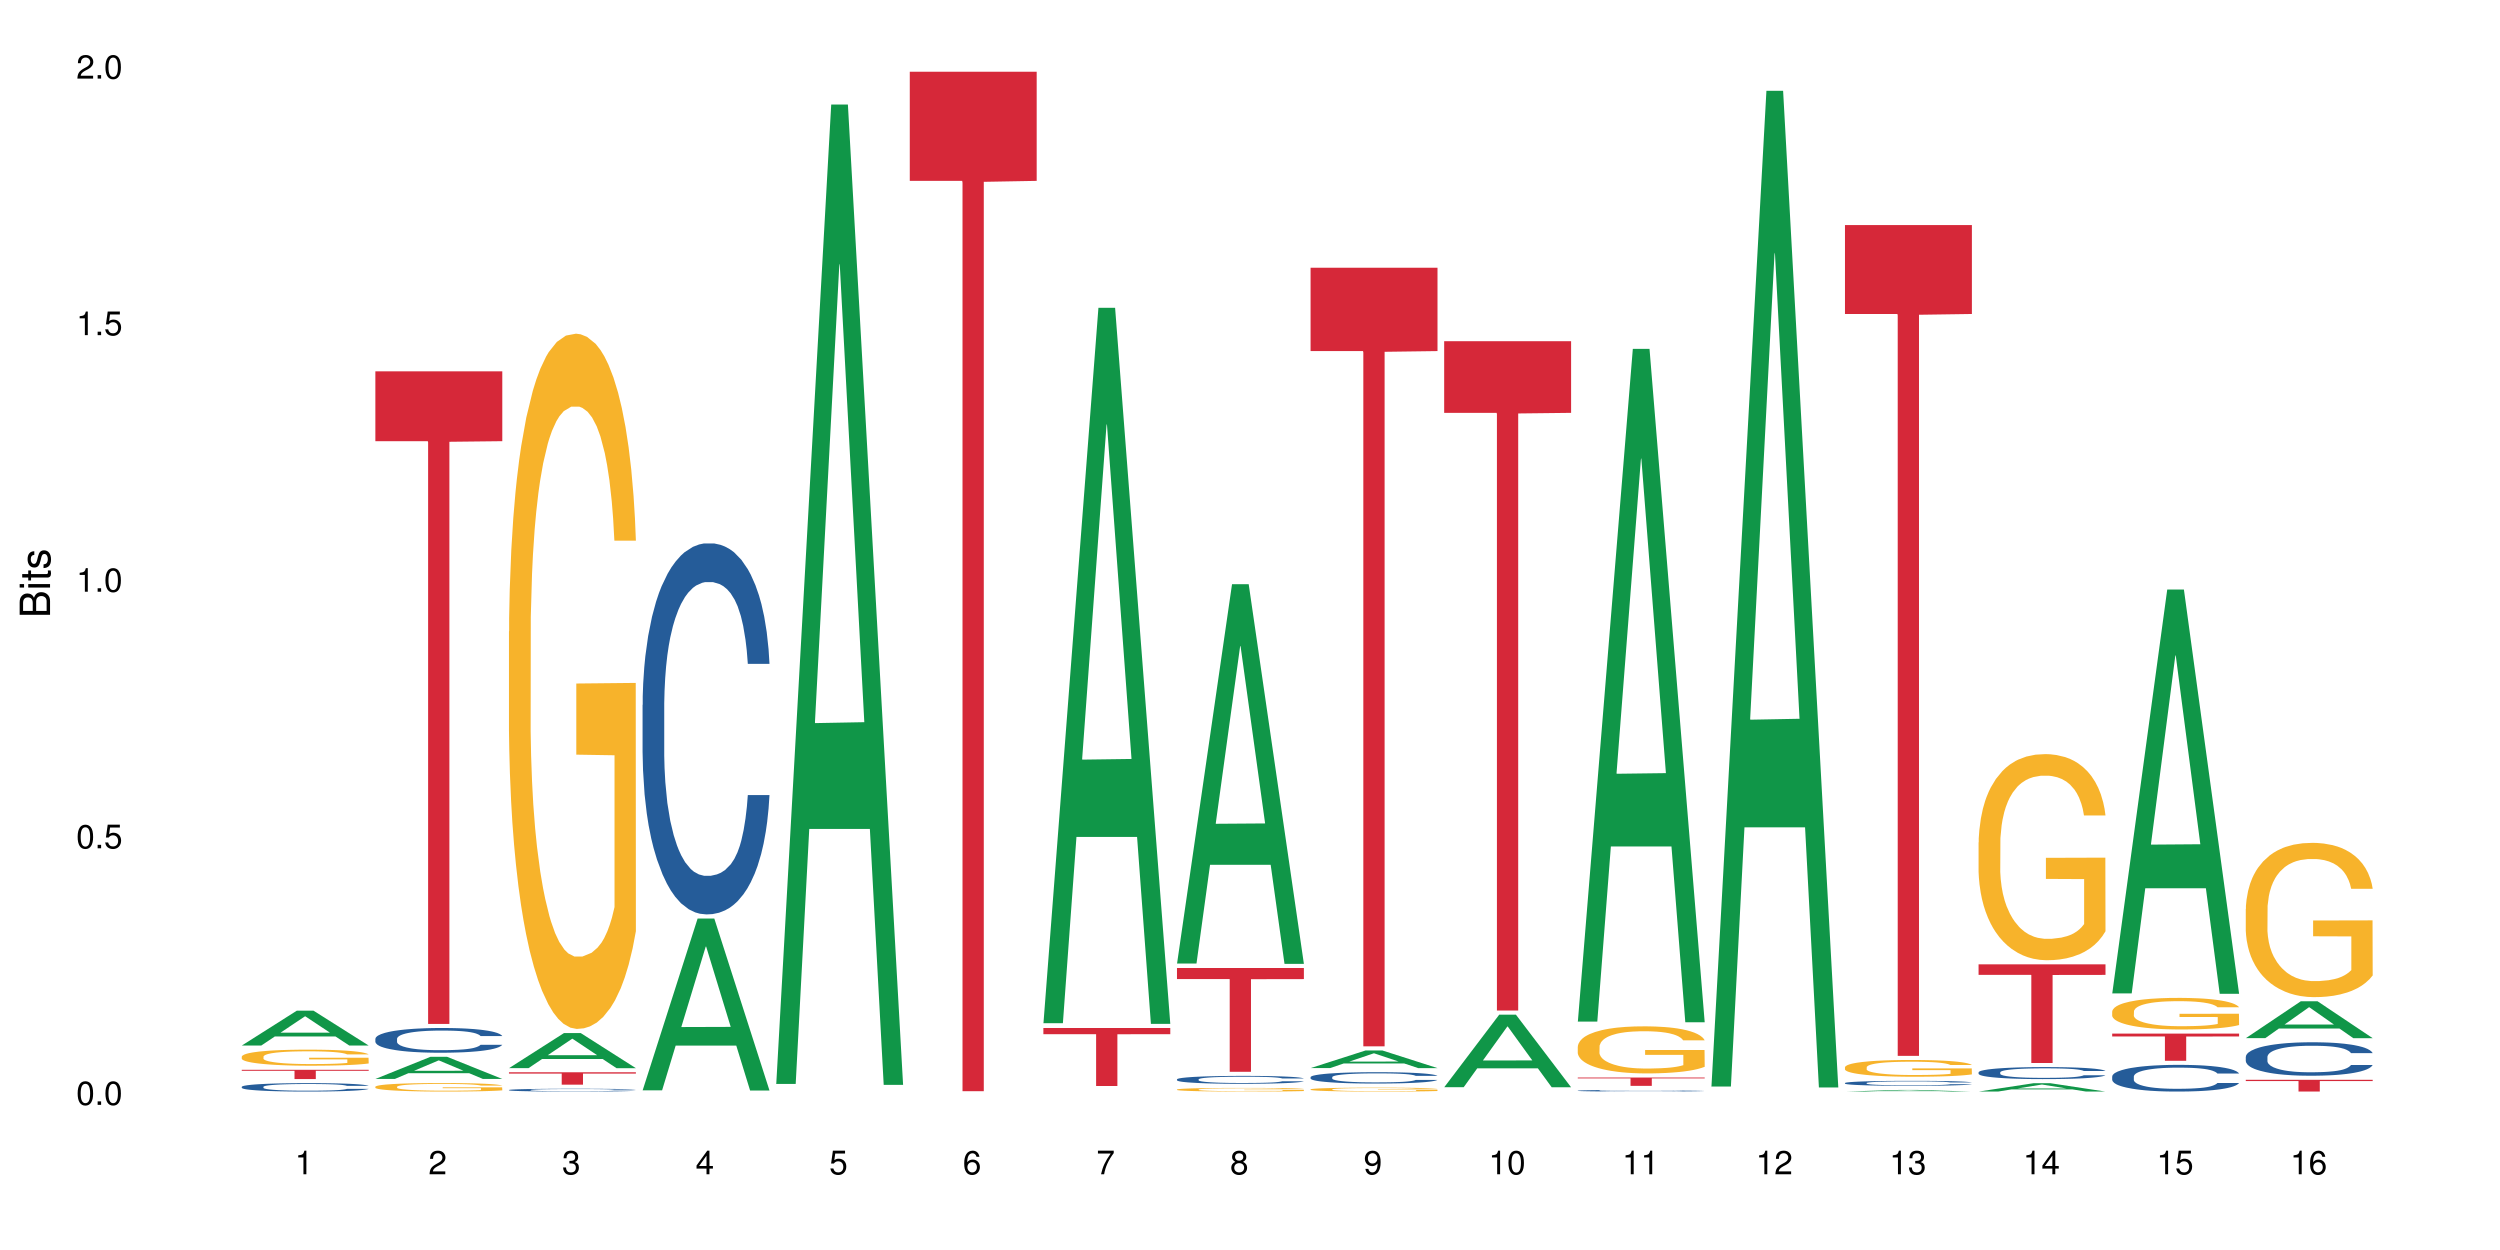 <?xml version="1.0" encoding="UTF-8"?>
<svg xmlns="http://www.w3.org/2000/svg" xmlns:xlink="http://www.w3.org/1999/xlink" width="720pt" height="360pt" viewBox="0 0 720 360" version="1.1">
<defs>
<g>
<symbol overflow="visible" id="glyph0-0">
<path style="stroke:none;" d=""/>
</symbol>
<symbol overflow="visible" id="glyph0-1">
<path style="stroke:none;" d="M 2.641 -6.797 C 2 -6.797 1.422 -6.531 1.078 -6.047 C 0.641 -5.453 0.406 -4.547 0.406 -3.297 C 0.406 -1 1.188 0.219 2.641 0.219 C 4.078 0.219 4.859 -1 4.859 -3.234 C 4.859 -4.562 4.656 -5.438 4.203 -6.047 C 3.844 -6.531 3.281 -6.797 2.641 -6.797 Z M 2.641 -6.047 C 3.547 -6.047 4 -5.125 4 -3.312 C 4 -1.375 3.562 -0.484 2.625 -0.484 C 1.734 -0.484 1.281 -1.422 1.281 -3.281 C 1.281 -5.141 1.734 -6.047 2.641 -6.047 Z M 2.641 -6.047 "/>
</symbol>
<symbol overflow="visible" id="glyph0-2">
<path style="stroke:none;" d="M 1.828 -1 L 0.828 -1 L 0.828 0 L 1.828 0 Z M 1.828 -1 "/>
</symbol>
<symbol overflow="visible" id="glyph0-3">
<path style="stroke:none;" d="M 4.562 -6.797 L 1.062 -6.797 L 0.547 -3.094 L 1.328 -3.094 C 1.719 -3.562 2.047 -3.734 2.578 -3.734 C 3.484 -3.734 4.062 -3.109 4.062 -2.094 C 4.062 -1.125 3.484 -0.531 2.578 -0.531 C 1.828 -0.531 1.375 -0.906 1.188 -1.672 L 0.328 -1.672 C 0.453 -1.109 0.547 -0.844 0.75 -0.594 C 1.125 -0.078 1.828 0.219 2.594 0.219 C 3.969 0.219 4.922 -0.781 4.922 -2.219 C 4.922 -3.562 4.031 -4.484 2.719 -4.484 C 2.25 -4.484 1.859 -4.359 1.469 -4.062 L 1.734 -5.969 L 4.562 -5.969 Z M 4.562 -6.797 "/>
</symbol>
<symbol overflow="visible" id="glyph0-4">
<path style="stroke:none;" d="M 2.484 -4.844 L 2.484 0 L 3.328 0 L 3.328 -6.797 L 2.766 -6.797 C 2.469 -5.75 2.281 -5.609 0.984 -5.453 L 0.984 -4.844 Z M 2.484 -4.844 "/>
</symbol>
<symbol overflow="visible" id="glyph0-5">
<path style="stroke:none;" d="M 4.859 -0.828 L 1.281 -0.828 C 1.359 -1.391 1.672 -1.75 2.5 -2.234 L 3.469 -2.75 C 4.406 -3.266 4.906 -3.969 4.906 -4.812 C 4.906 -5.375 4.672 -5.906 4.266 -6.266 C 3.859 -6.625 3.375 -6.797 2.719 -6.797 C 1.859 -6.797 1.219 -6.5 0.844 -5.922 C 0.609 -5.562 0.5 -5.125 0.484 -4.438 L 1.328 -4.438 C 1.359 -4.906 1.406 -5.188 1.531 -5.406 C 1.75 -5.812 2.188 -6.062 2.703 -6.062 C 3.469 -6.062 4.031 -5.516 4.031 -4.781 C 4.031 -4.25 3.719 -3.797 3.125 -3.438 L 2.234 -2.938 C 0.812 -2.141 0.406 -1.5 0.328 0 L 4.859 0 Z M 4.859 -0.828 "/>
</symbol>
<symbol overflow="visible" id="glyph0-6">
<path style="stroke:none;" d="M 2.125 -3.125 L 2.578 -3.125 C 3.516 -3.125 3.984 -2.703 3.984 -1.891 C 3.984 -1.031 3.469 -0.531 2.578 -0.531 C 1.656 -0.531 1.203 -0.984 1.156 -1.969 L 0.312 -1.969 C 0.344 -1.422 0.438 -1.078 0.609 -0.766 C 0.953 -0.109 1.625 0.219 2.547 0.219 C 3.953 0.219 4.859 -0.609 4.859 -1.906 C 4.859 -2.766 4.516 -3.25 3.703 -3.516 C 4.344 -3.766 4.656 -4.25 4.656 -4.938 C 4.656 -6.109 3.875 -6.797 2.578 -6.797 C 1.203 -6.797 0.484 -6.047 0.453 -4.609 L 1.297 -4.609 C 1.312 -5.016 1.344 -5.25 1.453 -5.453 C 1.641 -5.828 2.062 -6.062 2.594 -6.062 C 3.344 -6.062 3.797 -5.625 3.797 -4.906 C 3.797 -4.422 3.609 -4.141 3.25 -3.984 C 3.016 -3.891 2.719 -3.844 2.125 -3.844 Z M 2.125 -3.125 "/>
</symbol>
<symbol overflow="visible" id="glyph0-7">
<path style="stroke:none;" d="M 3.141 -1.625 L 3.141 0 L 3.984 0 L 3.984 -1.625 L 4.984 -1.625 L 4.984 -2.391 L 3.984 -2.391 L 3.984 -6.797 L 3.359 -6.797 L 0.266 -2.516 L 0.266 -1.625 Z M 3.141 -2.391 L 1 -2.391 L 3.141 -5.359 Z M 3.141 -2.391 "/>
</symbol>
<symbol overflow="visible" id="glyph0-8">
<path style="stroke:none;" d="M 4.781 -5.031 C 4.609 -6.141 3.891 -6.797 2.844 -6.797 C 2.094 -6.797 1.422 -6.438 1.031 -5.828 C 0.609 -5.172 0.406 -4.344 0.406 -3.094 C 0.406 -1.953 0.578 -1.234 0.984 -0.625 C 1.359 -0.078 1.953 0.219 2.703 0.219 C 3.984 0.219 4.922 -0.734 4.922 -2.078 C 4.922 -3.344 4.062 -4.234 2.844 -4.234 C 2.172 -4.234 1.641 -3.969 1.281 -3.469 C 1.281 -5.125 1.828 -6.047 2.797 -6.047 C 3.391 -6.047 3.797 -5.672 3.938 -5.031 Z M 2.734 -3.484 C 3.547 -3.484 4.062 -2.922 4.062 -2 C 4.062 -1.156 3.484 -0.531 2.703 -0.531 C 1.922 -0.531 1.328 -1.188 1.328 -2.047 C 1.328 -2.891 1.906 -3.484 2.734 -3.484 Z M 2.734 -3.484 "/>
</symbol>
<symbol overflow="visible" id="glyph0-9">
<path style="stroke:none;" d="M 4.984 -6.797 L 0.438 -6.797 L 0.438 -5.969 L 4.109 -5.969 C 2.5 -3.656 1.828 -2.234 1.328 0 L 2.219 0 C 2.594 -2.172 3.453 -4.047 4.984 -6.094 Z M 4.984 -6.797 "/>
</symbol>
<symbol overflow="visible" id="glyph0-10">
<path style="stroke:none;" d="M 3.75 -3.578 C 4.453 -4 4.688 -4.344 4.688 -4.984 C 4.688 -6.047 3.844 -6.797 2.641 -6.797 C 1.438 -6.797 0.594 -6.047 0.594 -4.984 C 0.594 -4.359 0.828 -4.016 1.516 -3.578 C 0.734 -3.203 0.359 -2.641 0.359 -1.891 C 0.359 -0.641 1.297 0.219 2.641 0.219 C 3.984 0.219 4.922 -0.641 4.922 -1.875 C 4.922 -2.641 4.531 -3.203 3.75 -3.578 Z M 2.641 -6.047 C 3.359 -6.047 3.812 -5.625 3.812 -4.969 C 3.812 -4.344 3.344 -3.922 2.641 -3.922 C 1.922 -3.922 1.453 -4.344 1.453 -4.984 C 1.453 -5.625 1.922 -6.047 2.641 -6.047 Z M 2.641 -3.203 C 3.484 -3.203 4.062 -2.672 4.062 -1.875 C 4.062 -1.062 3.484 -0.531 2.625 -0.531 C 1.797 -0.531 1.219 -1.078 1.219 -1.875 C 1.219 -2.672 1.797 -3.203 2.641 -3.203 Z M 2.641 -3.203 "/>
</symbol>
<symbol overflow="visible" id="glyph0-11">
<path style="stroke:none;" d="M 0.516 -1.547 C 0.672 -0.438 1.406 0.219 2.438 0.219 C 3.188 0.219 3.859 -0.141 4.266 -0.75 C 4.688 -1.406 4.891 -2.25 4.891 -3.484 C 4.891 -4.625 4.703 -5.359 4.312 -5.953 C 3.938 -6.5 3.344 -6.797 2.594 -6.797 C 1.297 -6.797 0.359 -5.844 0.359 -4.516 C 0.359 -3.25 1.234 -2.344 2.453 -2.344 C 3.094 -2.344 3.562 -2.578 4.016 -3.109 C 4 -1.453 3.469 -0.531 2.5 -0.531 C 1.906 -0.531 1.484 -0.906 1.359 -1.547 Z M 2.578 -6.062 C 3.375 -6.062 3.969 -5.406 3.969 -4.531 C 3.969 -3.688 3.375 -3.094 2.547 -3.094 C 1.734 -3.094 1.234 -3.672 1.234 -4.578 C 1.234 -5.438 1.797 -6.062 2.578 -6.062 Z M 2.578 -6.062 "/>
</symbol>
<symbol overflow="visible" id="glyph1-0">
<path style="stroke:none;" d=""/>
</symbol>
<symbol overflow="visible" id="glyph1-1">
<path style="stroke:none;" d="M 0 -0.953 L 0 -4.891 C 0 -5.719 -0.234 -6.344 -0.734 -6.797 C -1.188 -7.234 -1.812 -7.469 -2.5 -7.469 C -3.547 -7.469 -4.188 -7 -4.625 -5.875 C -4.984 -6.672 -5.641 -7.094 -6.531 -7.094 C -7.156 -7.094 -7.734 -6.859 -8.141 -6.391 C -8.562 -5.938 -8.75 -5.344 -8.75 -4.5 L -8.75 -0.953 Z M -4.984 -2.062 L -7.766 -2.062 L -7.766 -4.219 C -7.766 -4.844 -7.688 -5.203 -7.453 -5.5 C -7.219 -5.812 -6.859 -5.969 -6.375 -5.969 C -5.906 -5.969 -5.531 -5.812 -5.297 -5.5 C -5.062 -5.203 -4.984 -4.844 -4.984 -4.219 Z M -0.984 -2.062 L -4 -2.062 L -4 -4.781 C -4 -5.328 -3.859 -5.688 -3.578 -5.953 C -3.297 -6.219 -2.922 -6.359 -2.484 -6.359 C -2.062 -6.359 -1.688 -6.219 -1.406 -5.953 C -1.109 -5.688 -0.984 -5.328 -0.984 -4.781 Z M -0.984 -2.062 "/>
</symbol>
<symbol overflow="visible" id="glyph1-2">
<path style="stroke:none;" d="M -6.281 -1.797 L -6.281 -0.797 L 0 -0.797 L 0 -1.797 Z M -8.75 -1.797 L -8.75 -0.797 L -7.484 -0.797 L -7.484 -1.797 Z M -8.75 -1.797 "/>
</symbol>
<symbol overflow="visible" id="glyph1-3">
<path style="stroke:none;" d="M -6.281 -3.047 L -6.281 -2.016 L -8.016 -2.016 L -8.016 -1.016 L -6.281 -1.016 L -6.281 -0.172 L -5.469 -0.172 L -5.469 -1.016 L -0.719 -1.016 C -0.078 -1.016 0.281 -1.453 0.281 -2.234 C 0.281 -2.469 0.25 -2.719 0.188 -3.047 L -0.641 -3.047 C -0.609 -2.922 -0.594 -2.766 -0.594 -2.562 C -0.594 -2.141 -0.719 -2.016 -1.156 -2.016 L -5.469 -2.016 L -5.469 -3.047 Z M -6.281 -3.047 "/>
</symbol>
<symbol overflow="visible" id="glyph1-4">
<path style="stroke:none;" d="M -4.531 -5.25 C -5.766 -5.25 -6.469 -4.422 -6.469 -2.969 C -6.469 -1.516 -5.719 -0.562 -4.547 -0.562 C -3.562 -0.562 -3.094 -1.062 -2.734 -2.562 L -2.516 -3.484 C -2.344 -4.188 -2.094 -4.469 -1.625 -4.469 C -1.047 -4.469 -0.641 -3.875 -0.641 -3 C -0.641 -2.453 -0.797 -2 -1.062 -1.75 C -1.25 -1.594 -1.422 -1.531 -1.875 -1.469 L -1.875 -0.406 C -0.422 -0.453 0.281 -1.266 0.281 -2.922 C 0.281 -4.5 -0.5 -5.516 -1.719 -5.516 C -2.656 -5.516 -3.172 -4.984 -3.469 -3.734 L -3.703 -2.766 C -3.891 -1.953 -4.156 -1.609 -4.594 -1.609 C -5.172 -1.609 -5.547 -2.125 -5.547 -2.938 C -5.547 -3.75 -5.203 -4.172 -4.531 -4.203 Z M -4.531 -5.25 "/>
</symbol>
</g>
</defs>
<g id="surface86893">
<rect x="0" y="0" width="720" height="360" style="fill:rgb(100%,100%,100%);fill-opacity:1;stroke:none;"/>
<path style=" stroke:none;fill-rule:nonzero;fill:rgb(6.275%,58.824%,28.235%);fill-opacity:1;" d="M 69.629 301.109 L 69.668 301.102 L 85.484 291.074 L 90.289 291.074 L 106.184 301.121 L 100.598 301.121 L 96.613 298.496 L 79.156 298.496 L 75.254 301.109 L 69.629 301.109 L 80.836 297.414 L 95.012 297.402 L 87.945 292.715 L 87.867 292.707 L 87.789 292.734 L 80.797 297.402 L 80.836 297.414 Z M 69.629 301.109 "/>
<path style=" stroke:none;fill-rule:nonzero;fill:rgb(14.51%,36.078%,60%);fill-opacity:1;" d="M 69.629 313 L 69.676 312.996 L 69.676 312.941 L 69.809 312.859 L 70.121 312.754 L 70.434 312.68 L 71.234 312.547 L 72.348 312.422 L 73.508 312.324 L 74.355 312.266 L 75.113 312.223 L 76.852 312.141 L 77.965 312.098 L 79.168 312.059 L 80.641 312.023 L 81.711 312 L 84.117 311.965 L 85.898 311.949 L 87.281 311.941 L 90.27 311.941 L 92.051 311.949 L 93.344 311.961 L 94.77 311.98 L 95.973 312 L 98.07 312.047 L 99.941 312.109 L 100.789 312.145 L 102.125 312.215 L 103.152 312.281 L 103.863 312.34 L 104.668 312.422 L 105.379 312.52 L 105.914 312.633 L 106.184 312.73 L 99.941 312.73 L 99.629 312.641 L 99.273 312.574 L 98.605 312.48 L 97.938 312.418 L 97 312.352 L 96.152 312.309 L 94.992 312.27 L 93.969 312.242 L 92.898 312.223 L 91.875 312.207 L 89.91 312.195 L 87.637 312.195 L 86.793 312.199 L 85.055 312.219 L 84.117 312.234 L 82.781 312.266 L 81.844 312.293 L 80.73 312.336 L 79.973 312.375 L 79.035 312.434 L 78.367 312.484 L 77.609 312.559 L 77.164 312.613 L 76.762 312.676 L 76.406 312.746 L 76.137 312.824 L 75.961 312.906 L 75.871 312.988 L 75.871 313.332 L 75.961 313.41 L 76.184 313.504 L 76.762 313.641 L 77.609 313.758 L 78.59 313.852 L 79.527 313.918 L 80.059 313.949 L 80.773 313.984 L 81.887 314.027 L 83.492 314.074 L 84.43 314.09 L 85.855 314.109 L 87.328 314.117 L 89.289 314.117 L 91.027 314.109 L 92.184 314.098 L 93.391 314.078 L 95.039 314.043 L 96.062 314.008 L 96.953 313.965 L 97.625 313.922 L 98.07 313.887 L 98.738 313.816 L 99.273 313.742 L 99.676 313.664 L 99.941 313.59 L 106.184 313.59 L 105.914 313.68 L 105.516 313.766 L 105.113 313.828 L 104.488 313.906 L 103.773 313.977 L 102.75 314.055 L 101.902 314.105 L 100.789 314.16 L 99.762 314.203 L 98.648 314.238 L 97 314.285 L 95.93 314.305 L 94.77 314.328 L 93.391 314.344 L 91.648 314.359 L 89.777 314.367 L 88.039 314.371 L 86.168 314.367 L 84.785 314.355 L 82.957 314.336 L 80.684 314.297 L 79.035 314.254 L 77.742 314.215 L 76.629 314.168 L 75.379 314.109 L 73.773 314.012 L 72.793 313.934 L 72.125 313.875 L 71.367 313.785 L 70.832 313.711 L 70.207 313.586 L 69.762 313.426 L 69.629 313.305 Z M 69.629 313 "/>
<path style=" stroke:none;fill-rule:nonzero;fill:rgb(96.863%,70.196%,16.863%);fill-opacity:1;" d="M 69.629 304.281 L 69.676 304.277 L 69.676 304.191 L 69.852 304.004 L 70.297 303.742 L 70.879 303.523 L 71.5 303.355 L 71.902 303.266 L 72.57 303.141 L 73.152 303.047 L 74.621 302.855 L 76.496 302.68 L 77.52 302.605 L 78.68 302.531 L 80.328 302.453 L 81.086 302.422 L 83.402 302.355 L 86.035 302.312 L 88.93 302.301 L 90.27 302.305 L 92.098 302.32 L 94.594 302.367 L 96.02 302.41 L 97.133 302.453 L 98.293 302.508 L 99.719 302.59 L 101.055 302.691 L 102.125 302.793 L 103.195 302.922 L 104.086 303.055 L 104.844 303.203 L 105.516 303.383 L 105.914 303.527 L 106.184 303.676 L 99.984 303.676 L 99.629 303.527 L 99.227 303.414 L 98.559 303.277 L 97.891 303.176 L 97.223 303.094 L 95.973 302.984 L 94.906 302.918 L 93.566 302.855 L 92.273 302.82 L 90.805 302.793 L 89.91 302.785 L 87.551 302.785 L 85.41 302.816 L 84.16 302.848 L 83.27 302.883 L 82.023 302.945 L 81.266 302.996 L 80.816 303.031 L 79.48 303.16 L 78.59 303.281 L 78.098 303.359 L 77.477 303.488 L 77.027 303.602 L 76.539 303.77 L 76.27 303.898 L 75.914 304.184 L 75.871 304.945 L 76.004 305.105 L 76.27 305.277 L 76.629 305.43 L 77.164 305.594 L 77.699 305.715 L 78.633 305.879 L 79.438 305.988 L 80.059 306.062 L 81.266 306.176 L 81.754 306.215 L 82.914 306.289 L 84.117 306.348 L 85.59 306.398 L 86.703 306.426 L 88.484 306.445 L 90.758 306.445 L 93.434 306.422 L 95.129 306.387 L 96.285 306.352 L 97.043 306.324 L 97.98 306.277 L 98.648 306.234 L 99.273 306.188 L 100.031 306.117 L 100.031 305.105 L 89.02 305.102 L 89.02 304.629 L 106.137 304.625 L 106.184 306.277 L 105.246 306.391 L 104.086 306.5 L 102.973 306.586 L 101.812 306.656 L 100.164 306.738 L 98.828 306.789 L 96.777 306.848 L 94.906 306.887 L 92.941 306.91 L 91.203 306.922 L 89.152 306.93 L 87.328 306.918 L 85.363 306.895 L 83.805 306.859 L 82.379 306.816 L 80.953 306.762 L 79.168 306.676 L 78.012 306.602 L 76.805 306.512 L 75.602 306.406 L 74.531 306.293 L 73.82 306.203 L 73.105 306.105 L 72.348 305.977 L 71.637 305.832 L 71.102 305.703 L 70.609 305.555 L 70.254 305.414 L 69.898 305.223 L 69.719 305.07 L 69.629 304.941 Z M 69.629 304.281 "/>
<path style=" stroke:none;fill-rule:nonzero;fill:rgb(83.922%,15.686%,22.353%);fill-opacity:1;" d="M 69.629 308.105 L 106.184 308.105 L 106.184 308.391 L 90.949 308.395 L 90.949 310.762 L 84.82 310.762 L 84.82 308.398 L 84.73 308.391 L 69.629 308.391 Z M 69.629 308.105 "/>
<path style=" stroke:none;fill-rule:nonzero;fill:rgb(6.275%,58.824%,28.235%);fill-opacity:1;" d="M 108.105 310.73 L 108.145 310.723 L 123.961 304.367 L 128.766 304.367 L 144.66 310.734 L 139.074 310.734 L 135.09 309.074 L 117.637 309.074 L 113.73 310.73 L 108.105 310.73 L 119.312 308.387 L 133.492 308.379 L 126.422 305.41 L 126.344 305.402 L 126.266 305.422 L 119.273 308.379 L 119.312 308.387 Z M 108.105 310.73 "/>
<path style=" stroke:none;fill-rule:nonzero;fill:rgb(14.51%,36.078%,60%);fill-opacity:1;" d="M 108.105 299.168 L 108.152 299.16 L 108.152 299.004 L 108.285 298.758 L 108.598 298.445 L 108.91 298.23 L 109.711 297.844 L 110.824 297.473 L 111.984 297.188 L 112.832 297.02 L 113.59 296.887 L 115.328 296.648 L 116.441 296.523 L 117.645 296.414 L 119.117 296.301 L 120.188 296.238 L 122.594 296.133 L 124.375 296.086 L 125.758 296.066 L 128.746 296.066 L 130.527 296.094 L 131.82 296.125 L 133.246 296.18 L 134.453 296.238 L 136.547 296.379 L 138.418 296.562 L 139.266 296.668 L 140.602 296.867 L 141.629 297.062 L 142.34 297.234 L 143.145 297.473 L 143.855 297.766 L 144.391 298.098 L 144.66 298.379 L 138.418 298.379 L 138.105 298.117 L 137.75 297.918 L 137.082 297.648 L 136.414 297.461 L 135.477 297.273 L 134.629 297.148 L 133.469 297.023 L 132.445 296.945 L 131.375 296.887 L 130.352 296.848 L 128.391 296.809 L 126.117 296.809 L 125.27 296.824 L 123.531 296.875 L 122.594 296.922 L 121.258 297.012 L 120.32 297.098 L 119.207 297.227 L 118.449 297.336 L 117.512 297.508 L 116.844 297.656 L 116.086 297.871 L 115.641 298.035 L 115.238 298.215 L 114.883 298.43 L 114.613 298.66 L 114.438 298.898 L 114.348 299.133 L 114.348 300.145 L 114.438 300.375 L 114.66 300.648 L 115.238 301.047 L 116.086 301.391 L 117.066 301.664 L 118.004 301.859 L 118.539 301.953 L 119.25 302.055 L 120.363 302.188 L 121.969 302.316 L 122.906 302.367 L 124.332 302.422 L 125.805 302.445 L 127.766 302.445 L 129.504 302.422 L 130.664 302.387 L 131.867 302.336 L 133.516 302.227 L 134.539 302.121 L 135.434 301.996 L 136.102 301.875 L 136.547 301.77 L 137.215 301.566 L 137.75 301.348 L 138.152 301.117 L 138.418 300.898 L 144.66 300.898 L 144.391 301.156 L 143.992 301.41 L 143.59 301.602 L 142.965 301.828 L 142.254 302.031 L 141.227 302.258 L 140.379 302.406 L 139.266 302.57 L 138.242 302.695 L 137.125 302.805 L 135.477 302.934 L 134.406 303 L 133.246 303.059 L 131.867 303.109 L 130.129 303.156 L 128.254 303.184 L 126.516 303.188 L 124.645 303.176 L 123.262 303.148 L 121.434 303.09 L 119.16 302.973 L 117.512 302.852 L 116.219 302.727 L 115.105 302.598 L 113.855 302.422 L 112.254 302.133 L 111.27 301.914 L 110.602 301.73 L 109.844 301.477 L 109.309 301.25 L 108.688 300.883 L 108.238 300.422 L 108.105 300.066 Z M 108.105 299.168 "/>
<path style=" stroke:none;fill-rule:nonzero;fill:rgb(96.863%,70.196%,16.863%);fill-opacity:1;" d="M 108.105 312.965 L 108.152 312.965 L 108.152 312.918 L 108.328 312.82 L 108.773 312.68 L 109.355 312.566 L 109.98 312.477 L 110.379 312.43 L 111.047 312.359 L 111.629 312.312 L 113.098 312.211 L 114.973 312.117 L 115.996 312.074 L 117.156 312.039 L 118.805 311.996 L 119.562 311.98 L 121.879 311.945 L 124.512 311.922 L 127.406 311.914 L 128.746 311.918 L 130.574 311.926 L 133.07 311.949 L 134.496 311.973 L 135.609 311.996 L 136.77 312.023 L 138.195 312.07 L 139.531 312.121 L 140.602 312.176 L 141.672 312.246 L 142.562 312.316 L 143.32 312.395 L 143.992 312.488 L 144.391 312.566 L 144.66 312.645 L 138.465 312.645 L 138.105 312.566 L 137.707 312.508 L 137.035 312.434 L 136.367 312.379 L 135.699 312.336 L 134.453 312.277 L 133.383 312.242 L 132.043 312.211 L 130.75 312.191 L 129.281 312.176 L 128.391 312.172 L 126.027 312.172 L 123.887 312.188 L 122.637 312.207 L 121.746 312.223 L 120.5 312.258 L 119.742 312.285 L 119.297 312.301 L 117.957 312.371 L 117.066 312.434 L 116.574 312.477 L 115.953 312.543 L 115.508 312.605 L 115.016 312.695 L 114.75 312.762 L 114.391 312.914 L 114.348 313.32 L 114.48 313.402 L 114.75 313.496 L 115.105 313.578 L 115.641 313.66 L 116.176 313.727 L 117.109 313.812 L 117.914 313.871 L 118.539 313.91 L 119.742 313.973 L 120.23 313.992 L 121.391 314.031 L 122.594 314.062 L 124.066 314.09 L 125.18 314.105 L 126.961 314.113 L 129.234 314.113 L 131.91 314.102 L 133.605 314.082 L 134.762 314.066 L 135.52 314.051 L 136.457 314.023 L 137.125 314.004 L 137.75 313.977 L 138.508 313.941 L 138.508 313.402 L 127.496 313.402 L 127.496 313.148 L 144.613 313.148 L 144.66 314.023 L 143.723 314.086 L 142.562 314.145 L 141.449 314.188 L 140.289 314.227 L 138.641 314.27 L 137.305 314.297 L 135.254 314.328 L 133.383 314.348 L 131.422 314.363 L 129.68 314.367 L 127.633 314.371 L 125.805 314.367 L 123.844 314.352 L 122.281 314.336 L 120.855 314.312 L 119.43 314.281 L 117.645 314.234 L 116.488 314.199 L 115.285 314.152 L 114.078 314.094 L 113.012 314.035 L 112.297 313.988 L 111.582 313.934 L 110.824 313.867 L 110.113 313.789 L 109.578 313.719 L 109.086 313.641 L 108.73 313.566 L 108.375 313.465 L 108.195 313.387 L 108.105 313.316 Z M 108.105 312.965 "/>
<path style=" stroke:none;fill-rule:nonzero;fill:rgb(83.922%,15.686%,22.353%);fill-opacity:1;" d="M 108.105 106.938 L 144.66 106.938 L 144.66 127.059 L 129.426 127.234 L 129.426 294.887 L 123.297 294.887 L 123.297 127.41 L 123.207 127.059 L 108.105 127.059 Z M 108.105 106.938 "/>
<path style=" stroke:none;fill-rule:nonzero;fill:rgb(6.275%,58.824%,28.235%);fill-opacity:1;" d="M 146.582 307.629 L 146.621 307.617 L 162.438 297.516 L 167.242 297.516 L 183.137 307.637 L 177.551 307.637 L 173.57 304.996 L 156.113 304.996 L 152.207 307.629 L 146.582 307.629 L 157.793 303.902 L 171.969 303.895 L 164.898 299.168 L 164.82 299.16 L 164.742 299.188 L 157.754 303.895 L 157.793 303.902 Z M 146.582 307.629 "/>
<path style=" stroke:none;fill-rule:nonzero;fill:rgb(14.51%,36.078%,60%);fill-opacity:1;" d="M 146.582 313.914 L 146.629 313.91 L 146.629 313.895 L 146.762 313.867 L 147.074 313.832 L 147.387 313.805 L 148.188 313.762 L 149.301 313.719 L 150.461 313.688 L 151.309 313.668 L 152.066 313.652 L 153.805 313.625 L 154.918 313.613 L 156.121 313.598 L 157.594 313.586 L 158.664 313.578 L 161.07 313.566 L 162.855 313.562 L 164.234 313.559 L 167.223 313.559 L 169.004 313.562 L 170.297 313.566 L 171.727 313.57 L 172.93 313.578 L 175.023 313.594 L 176.895 313.617 L 177.742 313.629 L 179.078 313.652 L 180.105 313.672 L 180.82 313.691 L 181.621 313.719 L 182.336 313.754 L 182.867 313.789 L 183.137 313.824 L 176.895 313.824 L 176.582 313.793 L 176.227 313.77 L 175.559 313.738 L 174.891 313.719 L 173.953 313.695 L 173.105 313.684 L 171.949 313.668 L 170.922 313.66 L 169.852 313.652 L 168.828 313.648 L 166.867 313.645 L 163.746 313.645 L 162.008 313.652 L 161.07 313.656 L 159.734 313.668 L 158.797 313.676 L 157.684 313.691 L 156.926 313.703 L 155.988 313.723 L 155.32 313.742 L 154.562 313.766 L 154.117 313.785 L 153.715 313.805 L 153.359 313.828 L 153.09 313.855 L 152.914 313.883 L 152.824 313.91 L 152.824 314.023 L 152.914 314.051 L 153.137 314.082 L 153.715 314.125 L 154.562 314.164 L 155.543 314.195 L 156.48 314.219 L 157.016 314.23 L 157.727 314.242 L 158.844 314.258 L 160.445 314.27 L 161.383 314.277 L 162.809 314.281 L 164.281 314.285 L 166.242 314.285 L 167.98 314.281 L 169.141 314.281 L 170.344 314.273 L 171.992 314.262 L 173.016 314.25 L 173.91 314.234 L 174.578 314.223 L 175.023 314.211 L 175.691 314.188 L 176.227 314.16 L 176.629 314.137 L 176.895 314.109 L 183.137 314.109 L 182.867 314.141 L 182.469 314.168 L 182.066 314.191 L 181.441 314.215 L 180.73 314.238 L 179.703 314.266 L 178.855 314.281 L 177.742 314.301 L 176.719 314.312 L 175.602 314.328 L 173.953 314.34 L 172.883 314.348 L 171.727 314.355 L 170.344 314.363 L 168.605 314.367 L 166.73 314.371 L 163.121 314.371 L 161.738 314.367 L 159.91 314.359 L 157.637 314.348 L 155.988 314.332 L 154.695 314.316 L 153.582 314.305 L 152.332 314.281 L 150.73 314.25 L 149.75 314.227 L 149.078 314.203 L 148.32 314.176 L 147.785 314.148 L 147.164 314.109 L 146.719 314.055 L 146.582 314.016 Z M 146.582 313.914 "/>
<path style=" stroke:none;fill-rule:nonzero;fill:rgb(96.863%,70.196%,16.863%);fill-opacity:1;" d="M 146.582 181.863 L 146.629 181.68 L 146.629 178.023 L 146.805 169.793 L 147.25 158.457 L 147.832 149.129 L 148.457 141.816 L 148.855 137.973 L 149.523 132.488 L 150.105 128.465 L 151.574 120.234 L 153.449 112.555 L 154.473 109.266 L 155.633 106.156 L 157.281 102.68 L 158.039 101.402 L 160.359 98.477 L 162.988 96.648 L 165.887 96.098 L 167.223 96.281 L 169.051 97.012 L 171.547 99.023 L 172.973 100.852 L 174.086 102.68 L 175.246 105.059 L 176.672 108.715 L 178.012 113.105 L 179.078 117.492 L 180.148 122.98 L 181.043 128.832 L 181.801 135.23 L 182.469 142.91 L 182.867 149.312 L 183.137 155.711 L 176.941 155.711 L 176.582 149.312 L 176.184 144.375 L 175.516 138.34 L 174.844 133.953 L 174.176 130.477 L 172.93 125.723 L 171.859 122.797 L 170.52 120.234 L 169.227 118.59 L 167.758 117.492 L 166.867 117.129 L 164.504 117.129 L 162.363 118.406 L 161.117 119.871 L 160.223 121.332 L 158.977 124.078 L 158.219 126.27 L 157.773 127.734 L 156.434 133.402 L 155.543 138.523 L 155.055 141.996 L 154.43 147.484 L 153.984 152.422 L 153.492 159.734 L 153.227 165.223 L 152.867 177.656 L 152.824 210.574 L 152.957 217.52 L 153.227 225.02 L 153.582 231.602 L 154.117 238.551 L 154.652 243.855 L 155.586 250.984 L 156.391 255.742 L 157.016 258.848 L 158.219 263.785 L 158.707 265.434 L 159.867 268.723 L 161.07 271.285 L 162.543 273.477 L 163.656 274.574 L 165.438 275.488 L 167.711 275.488 L 170.387 274.395 L 172.082 272.93 L 173.242 271.469 L 174 270.188 L 174.934 268.176 L 175.602 266.348 L 176.227 264.336 L 176.984 261.227 L 176.984 217.52 L 165.973 217.34 L 165.973 196.855 L 183.094 196.676 L 183.137 268.176 L 182.199 273.113 L 181.043 277.867 L 179.926 281.523 L 178.77 284.633 L 177.117 288.109 L 175.781 290.301 L 173.73 292.863 L 171.859 294.508 L 169.898 295.605 L 168.16 296.152 L 166.109 296.336 L 164.281 295.973 L 162.32 294.875 L 160.758 293.41 L 159.332 291.582 L 157.906 289.203 L 156.121 285.363 L 154.965 282.258 L 153.762 278.414 L 152.555 273.844 L 151.488 268.906 L 150.773 265.066 L 150.059 260.68 L 149.301 255.191 L 148.59 248.973 L 148.055 243.305 L 147.562 236.906 L 147.207 230.871 L 146.852 222.641 L 146.672 216.059 L 146.582 210.391 Z M 146.582 181.863 "/>
<path style=" stroke:none;fill-rule:nonzero;fill:rgb(83.922%,15.686%,22.353%);fill-opacity:1;" d="M 146.582 308.816 L 183.137 308.816 L 183.137 309.199 L 167.902 309.203 L 167.902 312.379 L 161.773 312.379 L 161.773 309.203 L 161.684 309.199 L 146.582 309.199 Z M 146.582 308.816 "/>
<path style=" stroke:none;fill-rule:nonzero;fill:rgb(6.275%,58.824%,28.235%);fill-opacity:1;" d="M 185.059 314.02 L 185.098 313.973 L 200.914 264.535 L 205.719 264.535 L 221.613 314.066 L 216.027 314.066 L 212.047 301.137 L 194.59 301.137 L 190.684 314.02 L 185.059 314.02 L 196.27 295.789 L 210.445 295.742 L 203.375 272.629 L 203.297 272.582 L 203.219 272.719 L 196.23 295.742 L 196.27 295.789 Z M 185.059 314.02 "/>
<path style=" stroke:none;fill-rule:nonzero;fill:rgb(14.51%,36.078%,60%);fill-opacity:1;" d="M 185.059 203.004 L 185.105 202.906 L 185.105 200.562 L 185.238 196.852 L 185.551 192.164 L 185.863 188.941 L 186.664 183.18 L 187.781 177.613 L 188.938 173.316 L 189.785 170.777 L 190.543 168.824 L 192.281 165.211 L 193.395 163.352 L 194.602 161.691 L 196.07 160.031 L 197.141 159.055 L 199.547 157.492 L 201.332 156.809 L 202.711 156.516 L 205.699 156.516 L 207.484 156.906 L 208.773 157.395 L 210.203 158.176 L 211.406 159.055 L 213.5 161.203 L 215.371 163.941 L 216.219 165.504 L 217.559 168.531 L 218.582 171.461 L 219.297 174 L 220.098 177.613 L 220.812 182.008 L 221.348 186.988 L 221.613 191.188 L 215.371 191.188 L 215.062 187.281 L 214.703 184.254 L 214.035 180.25 L 213.367 177.418 L 212.43 174.586 L 211.582 172.73 L 210.426 170.875 L 209.398 169.703 L 208.328 168.824 L 207.305 168.238 L 205.344 167.652 L 203.07 167.652 L 202.223 167.848 L 200.484 168.629 L 199.547 169.312 L 198.211 170.68 L 197.273 171.949 L 196.16 173.902 L 195.402 175.562 L 194.465 178.102 L 193.797 180.348 L 193.039 183.57 L 192.594 186.012 L 192.191 188.746 L 191.836 191.969 L 191.57 195.387 L 191.391 199 L 191.301 202.516 L 191.301 217.652 L 191.391 221.168 L 191.613 225.27 L 192.191 231.227 L 193.039 236.402 L 194.02 240.504 L 194.957 243.434 L 195.492 244.801 L 196.203 246.363 L 197.32 248.316 L 198.922 250.27 L 199.859 251.051 L 201.285 251.832 L 202.758 252.223 L 204.719 252.223 L 206.457 251.832 L 207.617 251.344 L 208.82 250.562 L 210.469 248.902 L 211.496 247.34 L 212.387 245.484 L 213.055 243.629 L 213.5 242.066 L 214.168 239.039 L 214.703 235.719 L 215.105 232.301 L 215.371 228.98 L 221.613 228.98 L 221.348 232.887 L 220.945 236.695 L 220.543 239.527 L 219.918 242.945 L 219.207 245.973 L 218.18 249.391 L 217.336 251.637 L 216.219 254.078 L 215.195 255.934 L 214.078 257.594 L 212.43 259.547 L 211.359 260.523 L 210.203 261.402 L 208.82 262.184 L 207.082 262.867 L 205.211 263.258 L 203.469 263.355 L 201.598 263.16 L 200.215 262.77 L 198.391 261.891 L 196.117 260.133 L 194.465 258.277 L 193.172 256.422 L 192.059 254.469 L 190.812 251.832 L 189.207 247.535 L 188.227 244.215 L 187.555 241.48 L 186.797 237.672 L 186.266 234.254 L 185.641 228.785 L 185.195 221.852 L 185.059 216.48 Z M 185.059 203.004 "/>
<path style=" stroke:none;fill-rule:nonzero;fill:rgb(6.275%,58.824%,28.235%);fill-opacity:1;" d="M 223.539 312.172 L 223.578 311.906 L 239.391 30.105 L 244.195 30.105 L 260.09 312.438 L 254.504 312.438 L 250.523 238.738 L 233.066 238.738 L 229.16 312.172 L 223.539 312.172 L 234.746 208.254 L 248.922 207.988 L 241.852 76.23 L 241.773 75.965 L 241.695 76.762 L 234.707 207.988 L 234.746 208.254 Z M 223.539 312.172 "/>
<path style=" stroke:none;fill-rule:nonzero;fill:rgb(83.922%,15.686%,22.353%);fill-opacity:1;" d="M 262.016 20.664 L 298.566 20.664 L 298.566 52.09 L 283.332 52.367 L 283.332 314.266 L 277.203 314.266 L 277.203 52.641 L 277.113 52.09 L 262.016 52.09 Z M 262.016 20.664 "/>
<path style=" stroke:none;fill-rule:nonzero;fill:rgb(6.275%,58.824%,28.235%);fill-opacity:1;" d="M 300.492 294.684 L 300.531 294.492 L 316.348 88.641 L 321.148 88.641 L 337.043 294.879 L 331.461 294.879 L 327.477 241.043 L 310.02 241.043 L 306.113 294.684 L 300.492 294.684 L 311.699 218.773 L 325.875 218.578 L 318.809 122.336 L 318.73 122.141 L 318.652 122.723 L 311.66 218.578 L 311.699 218.773 Z M 300.492 294.684 "/>
<path style=" stroke:none;fill-rule:nonzero;fill:rgb(83.922%,15.686%,22.353%);fill-opacity:1;" d="M 300.492 296.059 L 337.043 296.059 L 337.043 297.848 L 321.809 297.863 L 321.809 312.773 L 315.68 312.773 L 315.68 297.879 L 315.594 297.848 L 300.492 297.848 Z M 300.492 296.059 "/>
<path style=" stroke:none;fill-rule:nonzero;fill:rgb(6.275%,58.824%,28.235%);fill-opacity:1;" d="M 338.969 277.496 L 339.008 277.395 L 354.824 168.254 L 359.625 168.254 L 375.52 277.598 L 369.938 277.598 L 365.953 249.059 L 348.496 249.059 L 344.59 277.496 L 338.969 277.496 L 350.176 237.25 L 364.352 237.148 L 357.285 186.121 L 357.207 186.016 L 357.129 186.324 L 350.137 237.148 L 350.176 237.25 Z M 338.969 277.496 "/>
<path style=" stroke:none;fill-rule:nonzero;fill:rgb(14.51%,36.078%,60%);fill-opacity:1;" d="M 338.969 310.848 L 339.012 310.848 L 339.012 310.797 L 339.145 310.719 L 339.457 310.617 L 339.77 310.547 L 340.574 310.426 L 341.688 310.309 L 342.848 310.215 L 343.691 310.16 L 344.449 310.121 L 346.191 310.043 L 347.305 310.004 L 348.508 309.969 L 349.98 309.934 L 351.047 309.91 L 353.457 309.879 L 355.238 309.863 L 356.621 309.855 L 359.605 309.855 L 361.391 309.867 L 362.684 309.875 L 364.109 309.895 L 365.312 309.91 L 367.41 309.957 L 369.281 310.016 L 370.129 310.051 L 371.465 310.113 L 372.488 310.176 L 373.203 310.23 L 374.004 310.309 L 374.719 310.402 L 375.254 310.508 L 375.52 310.598 L 369.281 310.598 L 368.969 310.512 L 368.613 310.449 L 367.941 310.363 L 367.273 310.305 L 366.34 310.242 L 365.492 310.203 L 364.332 310.164 L 363.309 310.137 L 362.238 310.121 L 361.211 310.105 L 359.25 310.094 L 356.977 310.094 L 356.129 310.098 L 354.391 310.117 L 353.457 310.129 L 352.117 310.16 L 351.184 310.188 L 350.066 310.227 L 349.309 310.262 L 348.375 310.316 L 347.707 310.367 L 346.949 310.434 L 346.5 310.488 L 346.102 310.543 L 345.742 310.613 L 345.477 310.688 L 345.297 310.762 L 345.207 310.84 L 345.207 311.16 L 345.297 311.234 L 345.52 311.324 L 346.102 311.449 L 346.949 311.562 L 347.93 311.648 L 348.863 311.711 L 349.398 311.738 L 350.113 311.773 L 351.227 311.816 L 352.832 311.855 L 353.77 311.875 L 355.195 311.891 L 356.664 311.898 L 358.625 311.898 L 360.363 311.891 L 361.523 311.879 L 362.727 311.863 L 364.379 311.828 L 365.402 311.793 L 366.293 311.754 L 366.961 311.715 L 367.41 311.684 L 368.078 311.617 L 368.613 311.547 L 369.012 311.473 L 369.281 311.402 L 375.52 311.402 L 375.254 311.484 L 374.852 311.566 L 374.453 311.629 L 373.828 311.699 L 373.113 311.766 L 372.09 311.84 L 371.242 311.887 L 370.129 311.938 L 369.102 311.977 L 367.988 312.012 L 366.34 312.055 L 365.27 312.074 L 364.109 312.094 L 362.727 312.109 L 360.988 312.125 L 359.117 312.133 L 357.379 312.137 L 355.508 312.133 L 354.125 312.125 L 352.297 312.105 L 350.023 312.066 L 348.375 312.027 L 347.082 311.988 L 345.965 311.945 L 344.719 311.891 L 343.113 311.797 L 342.133 311.727 L 341.465 311.668 L 340.707 311.59 L 340.172 311.516 L 339.547 311.398 L 339.102 311.25 L 338.969 311.137 Z M 338.969 310.848 "/>
<path style=" stroke:none;fill-rule:nonzero;fill:rgb(96.863%,70.196%,16.863%);fill-opacity:1;" d="M 338.969 313.766 L 339.012 313.766 L 339.012 313.746 L 339.191 313.703 L 339.637 313.645 L 340.215 313.594 L 340.84 313.555 L 341.242 313.535 L 341.91 313.508 L 342.488 313.484 L 343.961 313.441 L 345.832 313.402 L 346.859 313.383 L 348.016 313.367 L 349.668 313.352 L 350.426 313.344 L 352.742 313.328 L 355.371 313.316 L 359.605 313.316 L 361.434 313.32 L 363.93 313.332 L 365.359 313.34 L 366.473 313.352 L 367.633 313.363 L 369.059 313.383 L 370.395 313.406 L 371.465 313.43 L 372.535 313.457 L 373.426 313.488 L 374.184 313.523 L 374.852 313.562 L 375.254 313.598 L 375.52 313.629 L 369.324 313.629 L 368.969 313.598 L 368.566 313.57 L 367.898 313.539 L 367.23 313.516 L 366.562 313.496 L 365.312 313.473 L 364.242 313.457 L 362.906 313.441 L 361.613 313.434 L 360.141 313.43 L 359.25 313.426 L 356.887 313.426 L 354.75 313.434 L 353.5 313.441 L 352.609 313.449 L 351.359 313.461 L 350.602 313.473 L 350.156 313.48 L 348.82 313.512 L 347.93 313.539 L 347.438 313.559 L 346.812 313.586 L 346.367 313.613 L 345.879 313.652 L 345.609 313.68 L 345.254 313.746 L 345.207 313.918 L 345.344 313.957 L 345.609 313.996 L 345.965 314.031 L 346.5 314.066 L 347.035 314.094 L 347.973 314.133 L 348.773 314.156 L 349.398 314.172 L 350.602 314.199 L 351.094 314.207 L 352.254 314.227 L 353.457 314.238 L 354.926 314.25 L 356.043 314.258 L 357.824 314.262 L 360.098 314.262 L 362.773 314.254 L 364.465 314.246 L 365.625 314.238 L 366.383 314.234 L 367.32 314.223 L 367.988 314.211 L 368.613 314.203 L 369.371 314.188 L 369.371 313.957 L 358.359 313.953 L 358.359 313.848 L 375.477 313.844 L 375.52 314.223 L 374.586 314.25 L 373.426 314.273 L 372.312 314.293 L 371.152 314.309 L 369.504 314.328 L 368.168 314.34 L 366.117 314.352 L 364.242 314.359 L 362.281 314.367 L 360.543 314.371 L 358.492 314.371 L 356.664 314.367 L 354.703 314.363 L 353.145 314.355 L 351.719 314.344 L 350.289 314.332 L 348.508 314.312 L 347.348 314.297 L 346.145 314.277 L 344.941 314.254 L 343.871 314.227 L 343.16 314.207 L 342.445 314.184 L 341.688 314.152 L 340.973 314.121 L 340.438 314.09 L 339.949 314.059 L 339.594 314.027 L 339.234 313.98 L 339.059 313.949 L 338.969 313.918 Z M 338.969 313.766 "/>
<path style=" stroke:none;fill-rule:nonzero;fill:rgb(83.922%,15.686%,22.353%);fill-opacity:1;" d="M 338.969 278.777 L 375.52 278.777 L 375.52 281.98 L 360.285 282.008 L 360.285 308.68 L 354.156 308.68 L 354.156 282.035 L 354.07 281.98 L 338.969 281.98 Z M 338.969 278.777 "/>
<path style=" stroke:none;fill-rule:nonzero;fill:rgb(6.275%,58.824%,28.235%);fill-opacity:1;" d="M 377.445 307.605 L 377.484 307.602 L 393.301 302.527 L 398.105 302.527 L 414 307.613 L 408.414 307.613 L 404.43 306.285 L 386.973 306.285 L 383.07 307.605 L 377.445 307.605 L 388.652 305.734 L 402.828 305.73 L 395.762 303.359 L 395.684 303.355 L 395.605 303.367 L 388.613 305.73 L 388.652 305.734 Z M 377.445 307.605 "/>
<path style=" stroke:none;fill-rule:nonzero;fill:rgb(14.51%,36.078%,60%);fill-opacity:1;" d="M 377.445 310.215 L 377.488 310.211 L 377.488 310.141 L 377.625 310.027 L 377.934 309.883 L 378.246 309.785 L 379.051 309.609 L 380.164 309.438 L 381.324 309.305 L 382.172 309.227 L 382.93 309.168 L 384.668 309.059 L 385.781 309 L 386.984 308.949 L 388.457 308.898 L 389.527 308.871 L 391.934 308.82 L 393.715 308.801 L 395.098 308.793 L 398.086 308.793 L 399.867 308.805 L 401.16 308.82 L 402.586 308.844 L 403.789 308.871 L 405.887 308.934 L 407.758 309.02 L 408.605 309.066 L 409.941 309.16 L 410.969 309.25 L 411.68 309.328 L 412.484 309.438 L 413.195 309.57 L 413.73 309.723 L 414 309.852 L 407.758 309.852 L 407.445 309.734 L 407.09 309.641 L 406.422 309.52 L 405.75 309.43 L 404.816 309.344 L 403.969 309.289 L 402.809 309.23 L 401.785 309.195 L 400.715 309.168 L 399.688 309.152 L 397.727 309.133 L 395.453 309.133 L 394.605 309.137 L 392.867 309.164 L 391.934 309.184 L 390.594 309.227 L 389.66 309.266 L 388.543 309.324 L 387.785 309.375 L 386.852 309.453 L 386.184 309.52 L 385.426 309.621 L 384.98 309.695 L 384.578 309.777 L 384.223 309.879 L 383.953 309.98 L 383.773 310.094 L 383.688 310.199 L 383.688 310.664 L 383.773 310.77 L 383.996 310.898 L 384.578 311.078 L 385.426 311.238 L 386.406 311.363 L 387.34 311.453 L 387.875 311.496 L 388.59 311.543 L 389.703 311.602 L 391.309 311.664 L 392.246 311.688 L 393.672 311.711 L 395.141 311.723 L 397.105 311.723 L 398.844 311.711 L 400 311.695 L 401.203 311.672 L 402.855 311.621 L 403.879 311.574 L 404.77 311.516 L 405.441 311.457 L 405.887 311.41 L 406.555 311.316 L 407.09 311.215 L 407.488 311.113 L 407.758 311.012 L 414 311.012 L 413.73 311.129 L 413.328 311.246 L 412.93 311.332 L 412.305 311.438 L 411.59 311.531 L 410.566 311.637 L 409.719 311.703 L 408.605 311.777 L 407.578 311.836 L 406.465 311.887 L 404.816 311.945 L 403.746 311.977 L 402.586 312.004 L 401.203 312.027 L 399.465 312.047 L 397.594 312.059 L 395.855 312.062 L 393.984 312.059 L 392.602 312.043 L 390.773 312.02 L 388.5 311.965 L 386.852 311.906 L 385.559 311.852 L 384.445 311.789 L 383.195 311.711 L 381.59 311.578 L 380.609 311.477 L 379.941 311.395 L 379.184 311.277 L 378.648 311.172 L 378.023 311.004 L 377.578 310.793 L 377.445 310.629 Z M 377.445 310.215 "/>
<path style=" stroke:none;fill-rule:nonzero;fill:rgb(96.863%,70.196%,16.863%);fill-opacity:1;" d="M 377.445 313.727 L 377.488 313.727 L 377.488 313.703 L 377.668 313.656 L 378.113 313.594 L 378.691 313.543 L 379.316 313.5 L 379.719 313.477 L 380.387 313.449 L 380.965 313.426 L 382.438 313.379 L 384.309 313.336 L 385.336 313.316 L 386.496 313.301 L 388.145 313.281 L 388.902 313.273 L 391.219 313.254 L 393.848 313.246 L 396.746 313.242 L 398.086 313.242 L 399.91 313.246 L 402.41 313.258 L 403.836 313.27 L 404.949 313.281 L 406.109 313.293 L 407.535 313.312 L 408.871 313.34 L 409.941 313.363 L 411.012 313.395 L 411.902 313.426 L 412.66 313.465 L 413.328 313.508 L 413.73 313.543 L 414 313.578 L 407.801 313.578 L 407.445 313.543 L 407.043 313.516 L 406.375 313.48 L 405.707 313.457 L 405.039 313.438 L 403.789 313.41 L 402.719 313.395 L 401.383 313.379 L 400.09 313.371 L 398.621 313.363 L 397.727 313.359 L 395.363 313.359 L 393.227 313.367 L 391.977 313.375 L 391.086 313.383 L 389.836 313.398 L 389.078 313.414 L 388.633 313.422 L 387.297 313.453 L 386.406 313.48 L 385.914 313.5 L 385.289 313.531 L 384.844 313.559 L 384.355 313.602 L 384.086 313.633 L 383.73 313.703 L 383.688 313.887 L 383.82 313.926 L 384.086 313.969 L 384.445 314.008 L 384.98 314.047 L 385.512 314.074 L 386.449 314.113 L 387.254 314.141 L 387.875 314.16 L 389.078 314.188 L 389.57 314.195 L 390.73 314.215 L 391.934 314.23 L 393.402 314.242 L 394.52 314.246 L 396.301 314.254 L 398.574 314.254 L 401.25 314.246 L 402.941 314.238 L 404.102 314.23 L 404.859 314.223 L 405.797 314.211 L 406.465 314.203 L 407.09 314.191 L 407.848 314.172 L 407.848 313.926 L 396.836 313.926 L 396.836 313.809 L 413.953 313.809 L 414 314.211 L 413.062 314.238 L 411.902 314.266 L 410.789 314.289 L 409.629 314.305 L 407.98 314.324 L 406.645 314.336 L 404.594 314.352 L 402.719 314.359 L 400.758 314.367 L 399.02 314.371 L 396.969 314.371 L 395.141 314.367 L 393.18 314.363 L 391.621 314.355 L 388.77 314.332 L 386.984 314.309 L 385.824 314.293 L 384.621 314.27 L 383.418 314.242 L 382.348 314.215 L 381.637 314.195 L 380.922 314.168 L 380.164 314.141 L 379.449 314.105 L 378.918 314.07 L 378.426 314.035 L 378.07 314 L 377.711 313.957 L 377.535 313.918 L 377.445 313.887 Z M 377.445 313.727 "/>
<path style=" stroke:none;fill-rule:nonzero;fill:rgb(83.922%,15.686%,22.353%);fill-opacity:1;" d="M 377.445 77.105 L 414 77.105 L 414 101.109 L 398.766 101.32 L 398.766 301.348 L 392.637 301.348 L 392.637 101.531 L 392.547 101.109 L 377.445 101.109 Z M 377.445 77.105 "/>
<path style=" stroke:none;fill-rule:nonzero;fill:rgb(6.275%,58.824%,28.235%);fill-opacity:1;" d="M 415.922 313.117 L 415.961 313.098 L 431.777 292.223 L 436.582 292.223 L 452.477 313.137 L 446.891 313.137 L 442.906 307.676 L 425.449 307.676 L 421.547 313.117 L 415.922 313.117 L 427.129 305.418 L 441.305 305.398 L 434.238 295.641 L 434.16 295.621 L 434.082 295.68 L 427.09 305.398 L 427.129 305.418 Z M 415.922 313.117 "/>
<path style=" stroke:none;fill-rule:nonzero;fill:rgb(83.922%,15.686%,22.353%);fill-opacity:1;" d="M 415.922 98.262 L 452.477 98.262 L 452.477 118.898 L 437.242 119.078 L 437.242 291.043 L 431.113 291.043 L 431.113 119.258 L 431.023 118.898 L 415.922 118.898 Z M 415.922 98.262 "/>
<path style=" stroke:none;fill-rule:nonzero;fill:rgb(6.275%,58.824%,28.235%);fill-opacity:1;" d="M 454.398 294.223 L 454.438 294.043 L 470.254 100.473 L 475.059 100.473 L 490.953 294.406 L 485.367 294.406 L 481.383 243.785 L 463.93 243.785 L 460.023 294.223 L 454.398 294.223 L 465.605 222.844 L 479.781 222.66 L 472.715 132.16 L 472.637 131.977 L 472.559 132.523 L 465.566 222.66 L 465.605 222.844 Z M 454.398 294.223 "/>
<path style=" stroke:none;fill-rule:nonzero;fill:rgb(14.51%,36.078%,60%);fill-opacity:1;" d="M 454.398 314.113 L 454.445 314.113 L 454.445 314.102 L 454.578 314.086 L 454.891 314.066 L 455.203 314.051 L 456.004 314.027 L 457.117 314.004 L 458.277 313.984 L 459.125 313.973 L 459.883 313.965 L 461.621 313.949 L 462.734 313.941 L 463.938 313.934 L 465.41 313.93 L 466.48 313.922 L 468.887 313.918 L 470.668 313.914 L 476.82 313.914 L 478.113 313.918 L 479.539 313.918 L 480.742 313.922 L 482.84 313.934 L 484.711 313.945 L 485.559 313.953 L 486.895 313.965 L 487.922 313.977 L 488.633 313.988 L 489.438 314.004 L 490.148 314.023 L 490.684 314.043 L 490.953 314.062 L 484.711 314.062 L 484.398 314.043 L 484.043 314.031 L 483.375 314.016 L 482.707 314.004 L 481.77 313.988 L 480.922 313.98 L 479.762 313.973 L 478.738 313.969 L 477.668 313.965 L 476.645 313.965 L 474.68 313.961 L 471.562 313.961 L 469.824 313.965 L 468.887 313.969 L 467.551 313.973 L 466.613 313.98 L 465.5 313.988 L 464.742 313.996 L 463.805 314.004 L 463.137 314.016 L 462.379 314.027 L 461.934 314.039 L 461.531 314.051 L 461.176 314.066 L 460.906 314.078 L 460.73 314.094 L 460.641 314.109 L 460.641 314.176 L 460.73 314.191 L 460.953 314.207 L 461.531 314.234 L 462.379 314.254 L 463.359 314.273 L 464.297 314.285 L 464.828 314.293 L 465.543 314.297 L 466.656 314.305 L 468.262 314.316 L 469.199 314.316 L 470.625 314.32 L 472.098 314.324 L 474.059 314.324 L 475.797 314.32 L 476.953 314.32 L 478.16 314.316 L 479.809 314.309 L 480.832 314.301 L 481.727 314.293 L 482.395 314.285 L 482.84 314.281 L 483.508 314.266 L 484.043 314.254 L 484.445 314.238 L 484.711 314.223 L 490.953 314.223 L 490.684 314.238 L 490.285 314.258 L 489.883 314.27 L 489.258 314.281 L 488.547 314.297 L 487.52 314.312 L 486.672 314.32 L 485.559 314.332 L 484.531 314.34 L 483.418 314.348 L 481.77 314.355 L 480.699 314.359 L 479.539 314.363 L 478.16 314.367 L 476.422 314.367 L 474.547 314.371 L 470.938 314.371 L 469.555 314.367 L 467.727 314.363 L 465.453 314.355 L 463.805 314.348 L 462.512 314.34 L 461.398 314.332 L 460.148 314.32 L 458.543 314.305 L 457.562 314.289 L 456.895 314.277 L 456.137 314.262 L 455.602 314.246 L 454.98 314.223 L 454.531 314.191 L 454.398 314.168 Z M 454.398 314.113 "/>
<path style=" stroke:none;fill-rule:nonzero;fill:rgb(96.863%,70.196%,16.863%);fill-opacity:1;" d="M 454.398 301.391 L 454.445 301.379 L 454.445 301.133 L 454.621 300.574 L 455.066 299.809 L 455.648 299.176 L 456.27 298.68 L 456.672 298.422 L 457.34 298.051 L 457.922 297.777 L 459.391 297.219 L 461.266 296.699 L 462.289 296.477 L 463.449 296.266 L 465.098 296.031 L 465.855 295.945 L 468.172 295.746 L 470.805 295.621 L 473.699 295.586 L 475.039 295.598 L 476.867 295.648 L 479.363 295.785 L 480.789 295.906 L 481.902 296.031 L 483.062 296.191 L 484.488 296.441 L 485.824 296.738 L 486.895 297.035 L 487.965 297.406 L 488.855 297.801 L 489.613 298.234 L 490.285 298.754 L 490.684 299.188 L 490.953 299.621 L 484.758 299.621 L 484.398 299.188 L 484 298.855 L 483.328 298.445 L 482.66 298.148 L 481.992 297.914 L 480.742 297.59 L 479.676 297.395 L 478.336 297.219 L 477.043 297.109 L 475.574 297.035 L 474.68 297.008 L 472.32 297.008 L 470.18 297.098 L 468.93 297.195 L 468.039 297.293 L 466.793 297.48 L 466.035 297.629 L 465.586 297.727 L 464.25 298.113 L 463.359 298.457 L 462.867 298.695 L 462.246 299.066 L 461.801 299.398 L 461.309 299.895 L 461.043 300.266 L 460.684 301.109 L 460.641 303.336 L 460.773 303.809 L 461.043 304.316 L 461.398 304.762 L 461.934 305.23 L 462.469 305.59 L 463.402 306.074 L 464.207 306.395 L 464.828 306.605 L 466.035 306.938 L 466.523 307.051 L 467.684 307.273 L 468.887 307.445 L 470.359 307.594 L 471.473 307.672 L 473.254 307.73 L 475.527 307.73 L 478.203 307.656 L 479.898 307.559 L 481.055 307.461 L 481.812 307.371 L 482.75 307.238 L 483.418 307.113 L 484.043 306.977 L 484.801 306.766 L 484.801 303.809 L 473.789 303.793 L 473.789 302.406 L 490.906 302.395 L 490.953 307.238 L 490.016 307.57 L 488.855 307.895 L 487.742 308.141 L 486.582 308.352 L 484.934 308.586 L 483.598 308.734 L 481.547 308.906 L 479.676 309.02 L 477.711 309.094 L 475.973 309.133 L 473.922 309.145 L 472.098 309.117 L 470.133 309.043 L 468.574 308.945 L 467.148 308.82 L 465.723 308.66 L 463.938 308.402 L 462.781 308.191 L 461.574 307.93 L 460.371 307.621 L 459.301 307.285 L 458.59 307.027 L 457.875 306.73 L 457.117 306.359 L 456.406 305.938 L 455.871 305.551 L 455.379 305.121 L 455.023 304.711 L 454.668 304.152 L 454.488 303.707 L 454.398 303.324 Z M 454.398 301.391 "/>
<path style=" stroke:none;fill-rule:nonzero;fill:rgb(83.922%,15.686%,22.353%);fill-opacity:1;" d="M 454.398 310.324 L 490.953 310.324 L 490.953 310.582 L 475.719 310.582 L 475.719 312.734 L 469.59 312.734 L 469.59 310.586 L 469.5 310.582 L 454.398 310.582 Z M 454.398 310.324 "/>
<path style=" stroke:none;fill-rule:nonzero;fill:rgb(6.275%,58.824%,28.235%);fill-opacity:1;" d="M 492.875 312.926 L 492.914 312.656 L 508.73 26.156 L 513.535 26.156 L 529.43 313.195 L 523.844 313.195 L 519.859 238.27 L 502.406 238.27 L 498.5 312.926 L 492.875 312.926 L 504.086 207.273 L 518.262 207.004 L 511.191 73.055 L 511.113 72.785 L 511.035 73.594 L 504.047 207.004 L 504.086 207.273 Z M 492.875 312.926 "/>
<path style=" stroke:none;fill-rule:nonzero;fill:rgb(6.275%,58.824%,28.235%);fill-opacity:1;" d="M 531.352 314.371 L 531.391 314.371 L 547.207 313.895 L 552.012 313.895 L 567.906 314.371 L 562.32 314.371 L 558.34 314.246 L 540.883 314.246 L 536.977 314.371 L 531.352 314.371 L 542.562 314.195 L 556.738 314.195 L 549.668 313.973 L 549.512 313.973 L 542.523 314.195 L 542.562 314.195 Z M 531.352 314.371 "/>
<path style=" stroke:none;fill-rule:nonzero;fill:rgb(14.51%,36.078%,60%);fill-opacity:1;" d="M 531.352 311.906 L 531.398 311.906 L 531.398 311.875 L 531.531 311.824 L 531.844 311.762 L 532.156 311.719 L 532.957 311.641 L 534.07 311.566 L 535.23 311.508 L 536.078 311.473 L 536.836 311.449 L 538.574 311.398 L 539.688 311.375 L 540.891 311.352 L 542.363 311.328 L 543.434 311.316 L 545.84 311.297 L 547.625 311.285 L 549.004 311.281 L 551.992 311.281 L 553.773 311.289 L 555.066 311.293 L 556.496 311.305 L 557.699 311.316 L 559.793 311.344 L 561.664 311.383 L 562.512 311.402 L 563.852 311.445 L 564.875 311.484 L 565.59 311.516 L 566.391 311.566 L 567.105 311.625 L 567.637 311.691 L 567.906 311.746 L 561.664 311.746 L 561.352 311.695 L 560.996 311.656 L 560.328 311.602 L 559.66 311.562 L 558.723 311.523 L 557.875 311.5 L 556.719 311.477 L 555.691 311.461 L 554.621 311.449 L 553.598 311.441 L 551.637 311.434 L 548.516 311.434 L 546.777 311.445 L 545.84 311.453 L 544.504 311.473 L 543.566 311.488 L 542.453 311.516 L 541.695 311.539 L 540.758 311.57 L 540.09 311.602 L 539.332 311.645 L 538.887 311.68 L 538.484 311.715 L 538.129 311.758 L 537.859 311.805 L 537.684 311.852 L 537.594 311.898 L 537.594 312.102 L 537.684 312.148 L 537.906 312.203 L 538.484 312.285 L 539.332 312.355 L 540.312 312.41 L 541.25 312.449 L 541.785 312.469 L 542.496 312.488 L 543.613 312.516 L 545.215 312.539 L 546.152 312.551 L 547.578 312.562 L 549.051 312.566 L 551.012 312.566 L 552.75 312.562 L 553.91 312.555 L 555.113 312.543 L 556.762 312.523 L 557.789 312.5 L 558.68 312.477 L 559.348 312.453 L 559.793 312.43 L 560.461 312.391 L 560.996 312.344 L 561.398 312.301 L 561.664 312.254 L 567.906 312.254 L 567.637 312.309 L 567.238 312.359 L 566.836 312.395 L 566.211 312.441 L 565.5 312.484 L 564.473 312.527 L 563.625 312.559 L 562.512 312.59 L 561.488 312.617 L 560.371 312.637 L 558.723 312.664 L 557.652 312.68 L 556.496 312.691 L 555.113 312.699 L 553.375 312.711 L 551.5 312.715 L 547.891 312.715 L 546.508 312.707 L 544.68 312.695 L 542.406 312.672 L 540.758 312.648 L 539.465 312.621 L 538.352 312.598 L 537.102 312.562 L 535.5 312.504 L 534.52 312.461 L 533.848 312.422 L 533.09 312.371 L 532.555 312.324 L 531.934 312.254 L 531.488 312.16 L 531.352 312.086 Z M 531.352 311.906 "/>
<path style=" stroke:none;fill-rule:nonzero;fill:rgb(96.863%,70.196%,16.863%);fill-opacity:1;" d="M 531.352 307.344 L 531.398 307.336 L 531.398 307.25 L 531.574 307.051 L 532.023 306.777 L 532.602 306.551 L 533.227 306.375 L 533.625 306.285 L 534.297 306.152 L 534.875 306.055 L 536.344 305.855 L 538.219 305.672 L 539.242 305.59 L 540.402 305.516 L 542.051 305.434 L 542.809 305.402 L 545.129 305.332 L 547.758 305.285 L 550.656 305.273 L 551.992 305.277 L 553.82 305.297 L 556.316 305.344 L 557.742 305.387 L 558.855 305.434 L 560.016 305.488 L 561.441 305.578 L 562.781 305.684 L 563.852 305.789 L 564.918 305.922 L 565.812 306.062 L 566.57 306.219 L 567.238 306.402 L 567.637 306.559 L 567.906 306.711 L 561.711 306.711 L 561.352 306.559 L 560.953 306.438 L 560.285 306.293 L 559.613 306.188 L 558.945 306.102 L 557.699 305.988 L 556.629 305.918 L 555.289 305.855 L 554 305.816 L 552.527 305.789 L 551.637 305.781 L 549.273 305.781 L 547.133 305.812 L 545.887 305.848 L 544.992 305.883 L 543.746 305.949 L 542.988 306 L 542.543 306.035 L 541.203 306.172 L 540.312 306.297 L 539.824 306.379 L 539.199 306.512 L 538.754 306.633 L 538.262 306.809 L 537.996 306.941 L 537.637 307.242 L 537.594 308.035 L 537.727 308.203 L 537.996 308.383 L 538.352 308.543 L 538.887 308.711 L 539.422 308.836 L 540.359 309.008 L 541.16 309.125 L 541.785 309.199 L 542.988 309.316 L 543.477 309.359 L 544.637 309.438 L 545.84 309.5 L 547.312 309.551 L 548.426 309.578 L 550.211 309.602 L 552.484 309.602 L 555.156 309.574 L 556.852 309.539 L 558.012 309.504 L 558.77 309.473 L 559.703 309.426 L 560.371 309.379 L 560.996 309.332 L 561.754 309.258 L 561.754 308.203 L 550.742 308.199 L 550.742 307.703 L 567.863 307.699 L 567.906 309.426 L 566.969 309.543 L 565.812 309.656 L 564.695 309.746 L 563.539 309.82 L 561.887 309.906 L 560.551 309.957 L 558.5 310.02 L 556.629 310.059 L 554.668 310.086 L 552.93 310.098 L 550.879 310.102 L 549.051 310.094 L 547.09 310.066 L 545.527 310.031 L 544.102 309.988 L 542.676 309.93 L 540.891 309.84 L 539.734 309.762 L 538.531 309.672 L 537.328 309.562 L 536.258 309.441 L 535.543 309.348 L 534.828 309.242 L 534.07 309.109 L 533.359 308.961 L 532.824 308.824 L 532.332 308.668 L 531.977 308.523 L 531.621 308.324 L 531.441 308.168 L 531.352 308.031 Z M 531.352 307.344 "/>
<path style=" stroke:none;fill-rule:nonzero;fill:rgb(83.922%,15.686%,22.353%);fill-opacity:1;" d="M 531.352 64.816 L 567.906 64.816 L 567.906 90.426 L 552.672 90.652 L 552.672 304.094 L 546.543 304.094 L 546.543 90.875 L 546.453 90.426 L 531.352 90.426 Z M 531.352 64.816 "/>
<path style=" stroke:none;fill-rule:nonzero;fill:rgb(6.275%,58.824%,28.235%);fill-opacity:1;" d="M 569.828 314.367 L 569.867 314.367 L 585.684 311.961 L 590.488 311.961 L 606.383 314.371 L 600.797 314.371 L 596.816 313.742 L 579.359 313.742 L 575.453 314.367 L 569.828 314.367 L 581.039 313.48 L 595.215 313.48 L 588.145 312.355 L 588.066 312.352 L 587.988 312.359 L 581 313.48 L 581.039 313.48 Z M 569.828 314.367 "/>
<path style=" stroke:none;fill-rule:nonzero;fill:rgb(14.51%,36.078%,60%);fill-opacity:1;" d="M 569.828 308.828 L 569.875 308.824 L 569.875 308.75 L 570.008 308.629 L 570.32 308.477 L 570.633 308.371 L 571.434 308.188 L 572.551 308.004 L 573.707 307.867 L 574.555 307.785 L 575.312 307.723 L 577.051 307.605 L 578.164 307.543 L 579.371 307.492 L 580.84 307.438 L 581.91 307.406 L 584.316 307.355 L 586.102 307.332 L 587.484 307.324 L 590.469 307.324 L 592.254 307.336 L 593.543 307.352 L 594.973 307.375 L 596.176 307.406 L 598.27 307.473 L 600.141 307.562 L 600.988 307.613 L 602.328 307.711 L 603.352 307.805 L 604.066 307.891 L 604.867 308.004 L 605.582 308.148 L 606.117 308.309 L 606.383 308.445 L 600.141 308.445 L 599.832 308.32 L 599.473 308.223 L 598.805 308.09 L 598.137 308 L 597.199 307.906 L 596.352 307.848 L 595.195 307.789 L 594.168 307.75 L 593.098 307.723 L 592.074 307.703 L 590.113 307.684 L 587.84 307.684 L 586.992 307.691 L 585.254 307.715 L 584.316 307.738 L 582.98 307.781 L 582.043 307.824 L 580.93 307.887 L 580.172 307.938 L 579.234 308.023 L 578.566 308.094 L 577.809 308.199 L 577.363 308.277 L 576.961 308.367 L 576.605 308.469 L 576.34 308.582 L 576.16 308.699 L 576.07 308.812 L 576.07 309.301 L 576.16 309.414 L 576.383 309.547 L 576.961 309.742 L 577.809 309.91 L 578.789 310.043 L 579.727 310.137 L 580.262 310.18 L 580.973 310.23 L 582.09 310.293 L 583.695 310.359 L 584.629 310.383 L 586.055 310.41 L 587.527 310.422 L 589.488 310.422 L 591.227 310.41 L 592.387 310.395 L 593.59 310.367 L 595.238 310.312 L 596.266 310.262 L 597.156 310.203 L 597.824 310.145 L 598.27 310.094 L 598.938 309.996 L 599.473 309.887 L 599.875 309.777 L 600.141 309.668 L 606.383 309.668 L 606.117 309.797 L 605.715 309.918 L 605.312 310.012 L 604.688 310.121 L 603.977 310.219 L 602.949 310.328 L 602.105 310.402 L 600.988 310.48 L 599.965 310.543 L 598.848 310.594 L 597.199 310.66 L 596.129 310.691 L 594.973 310.719 L 593.59 310.742 L 591.852 310.766 L 589.98 310.777 L 588.242 310.781 L 586.367 310.773 L 584.984 310.762 L 583.16 310.734 L 580.887 310.676 L 579.234 310.617 L 577.941 310.559 L 576.828 310.492 L 575.582 310.41 L 573.977 310.27 L 572.996 310.16 L 572.328 310.074 L 571.57 309.949 L 571.035 309.84 L 570.41 309.664 L 569.965 309.438 L 569.828 309.266 Z M 569.828 308.828 "/>
<path style=" stroke:none;fill-rule:nonzero;fill:rgb(96.863%,70.196%,16.863%);fill-opacity:1;" d="M 569.828 242.609 L 569.875 242.555 L 569.875 241.469 L 570.055 239.031 L 570.5 235.668 L 571.078 232.902 L 571.703 230.734 L 572.102 229.598 L 572.773 227.969 L 573.352 226.777 L 574.824 224.336 L 576.695 222.059 L 577.719 221.086 L 578.879 220.164 L 580.527 219.133 L 581.285 218.754 L 583.605 217.887 L 586.234 217.344 L 589.133 217.18 L 590.469 217.234 L 592.297 217.453 L 594.793 218.047 L 596.219 218.59 L 597.332 219.133 L 598.492 219.836 L 599.918 220.922 L 601.258 222.223 L 602.328 223.523 L 603.395 225.152 L 604.289 226.887 L 605.047 228.781 L 605.715 231.059 L 606.117 232.957 L 606.383 234.855 L 600.188 234.855 L 599.832 232.957 L 599.43 231.492 L 598.762 229.703 L 598.09 228.402 L 597.422 227.375 L 596.176 225.965 L 595.105 225.098 L 593.77 224.336 L 592.477 223.848 L 591.004 223.523 L 590.113 223.414 L 587.75 223.414 L 585.609 223.797 L 584.363 224.23 L 583.469 224.664 L 582.223 225.477 L 581.465 226.125 L 581.02 226.559 L 579.68 228.242 L 578.789 229.758 L 578.301 230.789 L 577.676 232.414 L 577.23 233.879 L 576.738 236.047 L 576.473 237.676 L 576.117 241.359 L 576.07 251.121 L 576.203 253.18 L 576.473 255.402 L 576.828 257.355 L 577.363 259.414 L 577.898 260.988 L 578.836 263.102 L 579.637 264.512 L 580.262 265.434 L 581.465 266.895 L 581.953 267.383 L 583.113 268.359 L 584.316 269.121 L 585.789 269.77 L 586.902 270.094 L 588.688 270.367 L 590.961 270.367 L 593.633 270.039 L 595.328 269.605 L 596.488 269.172 L 597.246 268.793 L 598.18 268.199 L 598.848 267.656 L 599.473 267.059 L 600.23 266.137 L 600.23 253.18 L 589.223 253.125 L 589.223 247.055 L 606.34 247 L 606.383 268.199 L 605.445 269.66 L 604.289 271.07 L 603.172 272.156 L 602.016 273.078 L 600.363 274.105 L 599.027 274.758 L 596.977 275.516 L 595.105 276.004 L 593.145 276.328 L 591.406 276.492 L 589.355 276.547 L 587.527 276.438 L 585.566 276.113 L 584.004 275.68 L 582.578 275.137 L 581.152 274.434 L 579.371 273.293 L 578.211 272.371 L 577.008 271.234 L 575.805 269.879 L 574.734 268.414 L 574.02 267.277 L 573.309 265.977 L 572.551 264.348 L 571.836 262.504 L 571.301 260.824 L 570.812 258.926 L 570.453 257.137 L 570.098 254.699 L 569.918 252.746 L 569.828 251.066 Z M 569.828 242.609 "/>
<path style=" stroke:none;fill-rule:nonzero;fill:rgb(83.922%,15.686%,22.353%);fill-opacity:1;" d="M 569.828 277.727 L 606.383 277.727 L 606.383 280.77 L 591.148 280.793 L 591.148 306.145 L 585.02 306.145 L 585.02 280.82 L 584.93 280.77 L 569.828 280.77 Z M 569.828 277.727 "/>
<path style=" stroke:none;fill-rule:nonzero;fill:rgb(6.275%,58.824%,28.235%);fill-opacity:1;" d="M 608.309 286.102 L 608.348 285.992 L 624.164 169.785 L 628.965 169.785 L 644.859 286.211 L 639.277 286.211 L 635.293 255.82 L 617.836 255.82 L 613.93 286.102 L 608.309 286.102 L 619.516 243.25 L 633.691 243.141 L 626.621 188.809 L 626.543 188.699 L 626.465 189.027 L 619.477 243.141 L 619.516 243.25 Z M 608.309 286.102 "/>
<path style=" stroke:none;fill-rule:nonzero;fill:rgb(14.51%,36.078%,60%);fill-opacity:1;" d="M 608.309 310.031 L 608.352 310.023 L 608.352 309.855 L 608.484 309.586 L 608.797 309.25 L 609.109 309.02 L 609.91 308.605 L 611.027 308.203 L 612.184 307.895 L 613.031 307.711 L 613.789 307.57 L 615.527 307.312 L 616.645 307.176 L 617.848 307.059 L 619.316 306.938 L 620.387 306.867 L 622.793 306.758 L 624.578 306.707 L 625.961 306.688 L 628.945 306.688 L 630.73 306.715 L 632.023 306.75 L 633.449 306.805 L 634.652 306.867 L 636.746 307.023 L 638.621 307.219 L 639.465 307.332 L 640.805 307.551 L 641.828 307.762 L 642.543 307.941 L 643.344 308.203 L 644.059 308.52 L 644.594 308.879 L 644.859 309.18 L 638.621 309.18 L 638.309 308.898 L 637.949 308.68 L 637.281 308.395 L 636.613 308.188 L 635.676 307.984 L 634.832 307.852 L 633.672 307.719 L 632.645 307.633 L 631.574 307.57 L 630.551 307.527 L 628.59 307.488 L 626.316 307.488 L 625.469 307.5 L 623.73 307.559 L 622.793 307.605 L 621.457 307.703 L 620.52 307.797 L 619.406 307.938 L 618.648 308.055 L 617.711 308.238 L 617.043 308.398 L 616.285 308.633 L 615.84 308.809 L 615.438 309.004 L 615.082 309.234 L 614.816 309.48 L 614.637 309.742 L 614.547 309.996 L 614.547 311.082 L 614.637 311.336 L 614.859 311.633 L 615.438 312.059 L 616.285 312.434 L 617.266 312.727 L 618.203 312.938 L 618.738 313.035 L 619.453 313.148 L 620.566 313.289 L 622.172 313.43 L 623.105 313.484 L 624.531 313.543 L 626.004 313.57 L 627.965 313.57 L 629.703 313.543 L 630.863 313.508 L 632.066 313.449 L 633.715 313.332 L 634.742 313.219 L 635.633 313.086 L 636.301 312.953 L 636.746 312.84 L 637.414 312.621 L 637.949 312.383 L 638.352 312.137 L 638.621 311.898 L 644.859 311.898 L 644.594 312.18 L 644.191 312.453 L 643.789 312.656 L 643.168 312.902 L 642.453 313.121 L 641.426 313.367 L 640.582 313.527 L 639.465 313.703 L 638.441 313.836 L 637.328 313.957 L 635.676 314.098 L 634.605 314.168 L 633.449 314.23 L 632.066 314.285 L 630.328 314.336 L 628.457 314.363 L 626.719 314.371 L 624.844 314.355 L 623.465 314.328 L 621.637 314.266 L 619.363 314.141 L 617.711 314.004 L 616.422 313.871 L 615.305 313.73 L 614.059 313.543 L 612.453 313.234 L 611.473 312.992 L 610.805 312.797 L 610.047 312.523 L 609.512 312.277 L 608.887 311.883 L 608.441 311.387 L 608.309 311 Z M 608.309 310.031 "/>
<path style=" stroke:none;fill-rule:nonzero;fill:rgb(96.863%,70.196%,16.863%);fill-opacity:1;" d="M 608.309 291.289 L 608.352 291.281 L 608.352 291.113 L 608.531 290.738 L 608.977 290.223 L 609.555 289.801 L 610.18 289.469 L 610.582 289.293 L 611.25 289.043 L 611.828 288.863 L 613.301 288.488 L 615.172 288.141 L 616.195 287.988 L 617.355 287.848 L 619.004 287.691 L 619.762 287.633 L 622.082 287.5 L 624.711 287.414 L 627.609 287.391 L 628.945 287.398 L 630.773 287.434 L 633.27 287.523 L 634.695 287.605 L 635.812 287.691 L 636.969 287.797 L 638.395 287.965 L 639.734 288.164 L 640.805 288.363 L 641.875 288.613 L 642.766 288.879 L 643.523 289.168 L 644.191 289.52 L 644.594 289.809 L 644.859 290.102 L 638.664 290.102 L 638.309 289.809 L 637.906 289.586 L 637.238 289.309 L 636.57 289.109 L 635.898 288.953 L 634.652 288.738 L 633.582 288.605 L 632.246 288.488 L 630.953 288.414 L 629.48 288.363 L 628.59 288.348 L 626.227 288.348 L 624.086 288.406 L 622.84 288.473 L 621.949 288.539 L 620.699 288.664 L 619.941 288.762 L 619.496 288.828 L 618.16 289.086 L 617.266 289.32 L 616.777 289.477 L 616.152 289.727 L 615.707 289.949 L 615.215 290.281 L 614.949 290.531 L 614.594 291.098 L 614.547 292.594 L 614.68 292.906 L 614.949 293.25 L 615.305 293.547 L 615.84 293.863 L 616.375 294.105 L 617.312 294.43 L 618.113 294.645 L 618.738 294.785 L 619.941 295.012 L 620.434 295.086 L 621.59 295.234 L 622.793 295.352 L 624.266 295.449 L 625.379 295.5 L 627.164 295.543 L 629.438 295.543 L 632.109 295.492 L 633.805 295.426 L 634.965 295.359 L 635.723 295.301 L 636.656 295.211 L 637.328 295.125 L 637.949 295.035 L 638.707 294.895 L 638.707 292.906 L 627.699 292.898 L 627.699 291.969 L 644.816 291.961 L 644.859 295.211 L 643.926 295.434 L 642.766 295.648 L 641.652 295.816 L 640.492 295.957 L 638.844 296.117 L 637.504 296.215 L 635.453 296.332 L 633.582 296.406 L 631.621 296.457 L 629.883 296.48 L 627.832 296.488 L 626.004 296.473 L 624.043 296.422 L 622.48 296.355 L 621.055 296.273 L 619.629 296.164 L 617.848 295.992 L 616.688 295.848 L 615.484 295.676 L 614.281 295.469 L 613.211 295.242 L 612.496 295.07 L 611.785 294.867 L 611.027 294.621 L 610.312 294.336 L 609.777 294.078 L 609.289 293.789 L 608.93 293.516 L 608.574 293.141 L 608.395 292.84 L 608.309 292.586 Z M 608.309 291.289 "/>
<path style=" stroke:none;fill-rule:nonzero;fill:rgb(83.922%,15.686%,22.353%);fill-opacity:1;" d="M 608.309 297.668 L 644.859 297.668 L 644.859 298.508 L 629.625 298.516 L 629.625 305.508 L 623.496 305.508 L 623.496 298.523 L 623.406 298.508 L 608.309 298.508 Z M 608.309 297.668 "/>
<path style=" stroke:none;fill-rule:nonzero;fill:rgb(6.275%,58.824%,28.235%);fill-opacity:1;" d="M 646.785 298.988 L 646.824 298.98 L 662.641 288.359 L 667.441 288.359 L 683.336 299 L 677.754 299 L 673.77 296.223 L 656.312 296.223 L 652.406 298.988 L 646.785 298.988 L 657.992 295.074 L 672.168 295.062 L 665.098 290.098 L 665.02 290.086 L 664.941 290.117 L 657.953 295.062 L 657.992 295.074 Z M 646.785 298.988 "/>
<path style=" stroke:none;fill-rule:nonzero;fill:rgb(14.51%,36.078%,60%);fill-opacity:1;" d="M 646.785 304.371 L 646.828 304.363 L 646.828 304.148 L 646.961 303.816 L 647.273 303.395 L 647.586 303.102 L 648.391 302.582 L 649.504 302.082 L 650.66 301.691 L 651.508 301.465 L 652.266 301.289 L 654.004 300.961 L 655.121 300.797 L 656.324 300.645 L 657.793 300.496 L 658.863 300.406 L 661.27 300.266 L 663.055 300.207 L 664.438 300.18 L 667.422 300.18 L 669.207 300.215 L 670.5 300.258 L 671.926 300.328 L 673.129 300.406 L 675.223 300.602 L 677.098 300.848 L 677.941 300.988 L 679.281 301.262 L 680.305 301.527 L 681.02 301.754 L 681.82 302.082 L 682.535 302.477 L 683.07 302.926 L 683.336 303.305 L 677.098 303.305 L 676.785 302.953 L 676.426 302.68 L 675.758 302.32 L 675.09 302.062 L 674.152 301.809 L 673.309 301.641 L 672.148 301.473 L 671.121 301.367 L 670.055 301.289 L 669.027 301.234 L 667.066 301.184 L 664.793 301.184 L 663.945 301.199 L 662.207 301.27 L 661.27 301.332 L 659.934 301.457 L 658.996 301.57 L 657.883 301.746 L 657.125 301.895 L 656.191 302.125 L 655.52 302.328 L 654.762 302.617 L 654.316 302.84 L 653.918 303.086 L 653.559 303.375 L 653.293 303.684 L 653.113 304.008 L 653.023 304.328 L 653.023 305.691 L 653.113 306.008 L 653.336 306.379 L 653.918 306.914 L 654.762 307.383 L 655.742 307.75 L 656.68 308.016 L 657.215 308.141 L 657.93 308.281 L 659.043 308.457 L 660.648 308.633 L 661.582 308.703 L 663.012 308.773 L 664.48 308.809 L 666.441 308.809 L 668.18 308.773 L 669.34 308.73 L 670.543 308.66 L 672.191 308.508 L 673.219 308.367 L 674.109 308.199 L 674.777 308.035 L 675.223 307.891 L 675.895 307.621 L 676.426 307.32 L 676.828 307.012 L 677.098 306.711 L 683.336 306.711 L 683.07 307.066 L 682.668 307.406 L 682.266 307.664 L 681.645 307.973 L 680.93 308.246 L 679.906 308.555 L 679.059 308.754 L 677.941 308.977 L 676.918 309.145 L 675.805 309.293 L 674.152 309.469 L 673.086 309.559 L 671.926 309.637 L 670.543 309.707 L 668.805 309.77 L 666.934 309.805 L 665.195 309.812 L 663.32 309.793 L 661.941 309.758 L 660.113 309.68 L 657.84 309.52 L 656.191 309.355 L 654.898 309.188 L 653.781 309.012 L 652.535 308.773 L 650.93 308.387 L 649.949 308.086 L 649.281 307.84 L 648.523 307.496 L 647.988 307.188 L 647.363 306.695 L 646.918 306.07 L 646.785 305.586 Z M 646.785 304.371 "/>
<path style=" stroke:none;fill-rule:nonzero;fill:rgb(96.863%,70.196%,16.863%);fill-opacity:1;" d="M 646.785 261.773 L 646.828 261.734 L 646.828 260.922 L 647.008 259.094 L 647.453 256.578 L 648.031 254.508 L 648.656 252.887 L 649.059 252.035 L 649.727 250.816 L 650.305 249.922 L 651.777 248.098 L 653.648 246.391 L 654.676 245.66 L 655.832 244.973 L 657.48 244.199 L 658.238 243.918 L 660.559 243.266 L 663.188 242.863 L 666.086 242.738 L 667.422 242.781 L 669.25 242.941 L 671.746 243.391 L 673.172 243.797 L 674.289 244.199 L 675.445 244.727 L 676.875 245.539 L 678.211 246.516 L 679.281 247.488 L 680.352 248.707 L 681.242 250.004 L 682 251.426 L 682.668 253.129 L 683.07 254.551 L 683.336 255.969 L 677.141 255.969 L 676.785 254.551 L 676.383 253.453 L 675.715 252.113 L 675.047 251.141 L 674.379 250.371 L 673.129 249.312 L 672.059 248.664 L 670.723 248.098 L 669.43 247.73 L 667.957 247.488 L 667.066 247.406 L 664.703 247.406 L 662.562 247.691 L 661.316 248.016 L 660.426 248.34 L 659.176 248.949 L 658.418 249.438 L 657.973 249.762 L 656.637 251.02 L 655.742 252.156 L 655.254 252.926 L 654.629 254.145 L 654.184 255.238 L 653.691 256.863 L 653.426 258.082 L 653.07 260.84 L 653.023 268.145 L 653.16 269.688 L 653.426 271.352 L 653.781 272.812 L 654.316 274.355 L 654.852 275.531 L 655.789 277.113 L 656.59 278.168 L 657.215 278.859 L 658.418 279.953 L 658.91 280.32 L 660.066 281.051 L 661.27 281.617 L 662.742 282.105 L 663.855 282.348 L 665.641 282.551 L 667.914 282.551 L 670.59 282.309 L 672.281 281.984 L 673.441 281.66 L 674.199 281.375 L 675.137 280.93 L 675.805 280.523 L 676.426 280.078 L 677.184 279.387 L 677.184 269.688 L 666.176 269.648 L 666.176 265.102 L 683.293 265.062 L 683.336 280.93 L 682.402 282.023 L 681.242 283.078 L 680.129 283.891 L 678.969 284.582 L 677.32 285.352 L 675.98 285.84 L 673.93 286.406 L 672.059 286.773 L 670.098 287.016 L 668.359 287.137 L 666.309 287.18 L 664.48 287.098 L 662.52 286.855 L 660.961 286.531 L 659.531 286.125 L 658.105 285.598 L 656.324 284.742 L 655.164 284.055 L 653.961 283.203 L 652.758 282.188 L 651.688 281.09 L 650.973 280.238 L 650.262 279.266 L 649.504 278.047 L 648.789 276.668 L 648.254 275.41 L 647.766 273.988 L 647.406 272.648 L 647.051 270.824 L 646.875 269.363 L 646.785 268.105 Z M 646.785 261.773 "/>
<path style=" stroke:none;fill-rule:nonzero;fill:rgb(83.922%,15.686%,22.353%);fill-opacity:1;" d="M 646.785 310.992 L 683.336 310.992 L 683.336 311.352 L 668.102 311.355 L 668.102 314.371 L 661.973 314.371 L 661.973 311.359 L 661.887 311.352 L 646.785 311.352 Z M 646.785 310.992 "/>
<g style="fill:rgb(0%,0%,0%);fill-opacity:1;">
  <use xlink:href="#glyph0-1" x="21.957" y="318.198"/>
  <use xlink:href="#glyph0-2" x="27.291" y="318.198"/>
  <use xlink:href="#glyph0-1" x="29.958" y="318.198"/>
</g>
<g style="fill:rgb(0%,0%,0%);fill-opacity:1;">
  <use xlink:href="#glyph0-1" x="21.957" y="244.308"/>
  <use xlink:href="#glyph0-2" x="27.291" y="244.308"/>
  <use xlink:href="#glyph0-3" x="29.958" y="244.308"/>
</g>
<g style="fill:rgb(0%,0%,0%);fill-opacity:1;">
  <use xlink:href="#glyph0-4" x="21.957" y="170.417"/>
  <use xlink:href="#glyph0-2" x="27.291" y="170.417"/>
  <use xlink:href="#glyph0-1" x="29.958" y="170.417"/>
</g>
<g style="fill:rgb(0%,0%,0%);fill-opacity:1;">
  <use xlink:href="#glyph0-4" x="21.957" y="96.526"/>
  <use xlink:href="#glyph0-2" x="27.291" y="96.526"/>
  <use xlink:href="#glyph0-3" x="29.958" y="96.526"/>
</g>
<g style="fill:rgb(0%,0%,0%);fill-opacity:1;">
  <use xlink:href="#glyph0-5" x="21.957" y="22.636"/>
  <use xlink:href="#glyph0-2" x="27.291" y="22.636"/>
  <use xlink:href="#glyph0-1" x="29.958" y="22.636"/>
</g>
<g style="fill:rgb(0%,0%,0%);fill-opacity:1;">
  <use xlink:href="#glyph0-4" x="84.906" y="338.19"/>
</g>
<g style="fill:rgb(0%,0%,0%);fill-opacity:1;">
  <use xlink:href="#glyph0-5" x="123.383" y="338.19"/>
</g>
<g style="fill:rgb(0%,0%,0%);fill-opacity:1;">
  <use xlink:href="#glyph0-6" x="161.859" y="338.19"/>
</g>
<g style="fill:rgb(0%,0%,0%);fill-opacity:1;">
  <use xlink:href="#glyph0-7" x="200.336" y="338.19"/>
</g>
<g style="fill:rgb(0%,0%,0%);fill-opacity:1;">
  <use xlink:href="#glyph0-3" x="238.812" y="338.19"/>
</g>
<g style="fill:rgb(0%,0%,0%);fill-opacity:1;">
  <use xlink:href="#glyph0-8" x="277.289" y="338.19"/>
</g>
<g style="fill:rgb(0%,0%,0%);fill-opacity:1;">
  <use xlink:href="#glyph0-9" x="315.77" y="338.19"/>
</g>
<g style="fill:rgb(0%,0%,0%);fill-opacity:1;">
  <use xlink:href="#glyph0-10" x="354.246" y="338.19"/>
</g>
<g style="fill:rgb(0%,0%,0%);fill-opacity:1;">
  <use xlink:href="#glyph0-11" x="392.723" y="338.19"/>
</g>
<g style="fill:rgb(0%,0%,0%);fill-opacity:1;">
  <use xlink:href="#glyph0-4" x="428.699" y="338.19"/>
  <use xlink:href="#glyph0-1" x="434.033" y="338.19"/>
</g>
<g style="fill:rgb(0%,0%,0%);fill-opacity:1;">
  <use xlink:href="#glyph0-4" x="467.176" y="338.19"/>
  <use xlink:href="#glyph0-4" x="472.51" y="338.19"/>
</g>
<g style="fill:rgb(0%,0%,0%);fill-opacity:1;">
  <use xlink:href="#glyph0-4" x="505.652" y="338.19"/>
  <use xlink:href="#glyph0-5" x="510.986" y="338.19"/>
</g>
<g style="fill:rgb(0%,0%,0%);fill-opacity:1;">
  <use xlink:href="#glyph0-4" x="544.129" y="338.19"/>
  <use xlink:href="#glyph0-6" x="549.463" y="338.19"/>
</g>
<g style="fill:rgb(0%,0%,0%);fill-opacity:1;">
  <use xlink:href="#glyph0-4" x="582.605" y="338.19"/>
  <use xlink:href="#glyph0-7" x="587.939" y="338.19"/>
</g>
<g style="fill:rgb(0%,0%,0%);fill-opacity:1;">
  <use xlink:href="#glyph0-4" x="621.082" y="338.19"/>
  <use xlink:href="#glyph0-3" x="626.416" y="338.19"/>
</g>
<g style="fill:rgb(0%,0%,0%);fill-opacity:1;">
  <use xlink:href="#glyph0-4" x="659.559" y="338.19"/>
  <use xlink:href="#glyph0-8" x="664.893" y="338.19"/>
</g>
<g style="fill:rgb(0%,0%,0%);fill-opacity:1;">
  <use xlink:href="#glyph1-1" x="14.412" y="178.016"/>
  <use xlink:href="#glyph1-2" x="14.412" y="170.012"/>
  <use xlink:href="#glyph1-3" x="14.412" y="167.348"/>
  <use xlink:href="#glyph1-4" x="14.412" y="164.012"/>
</g>
</g>
</svg>

